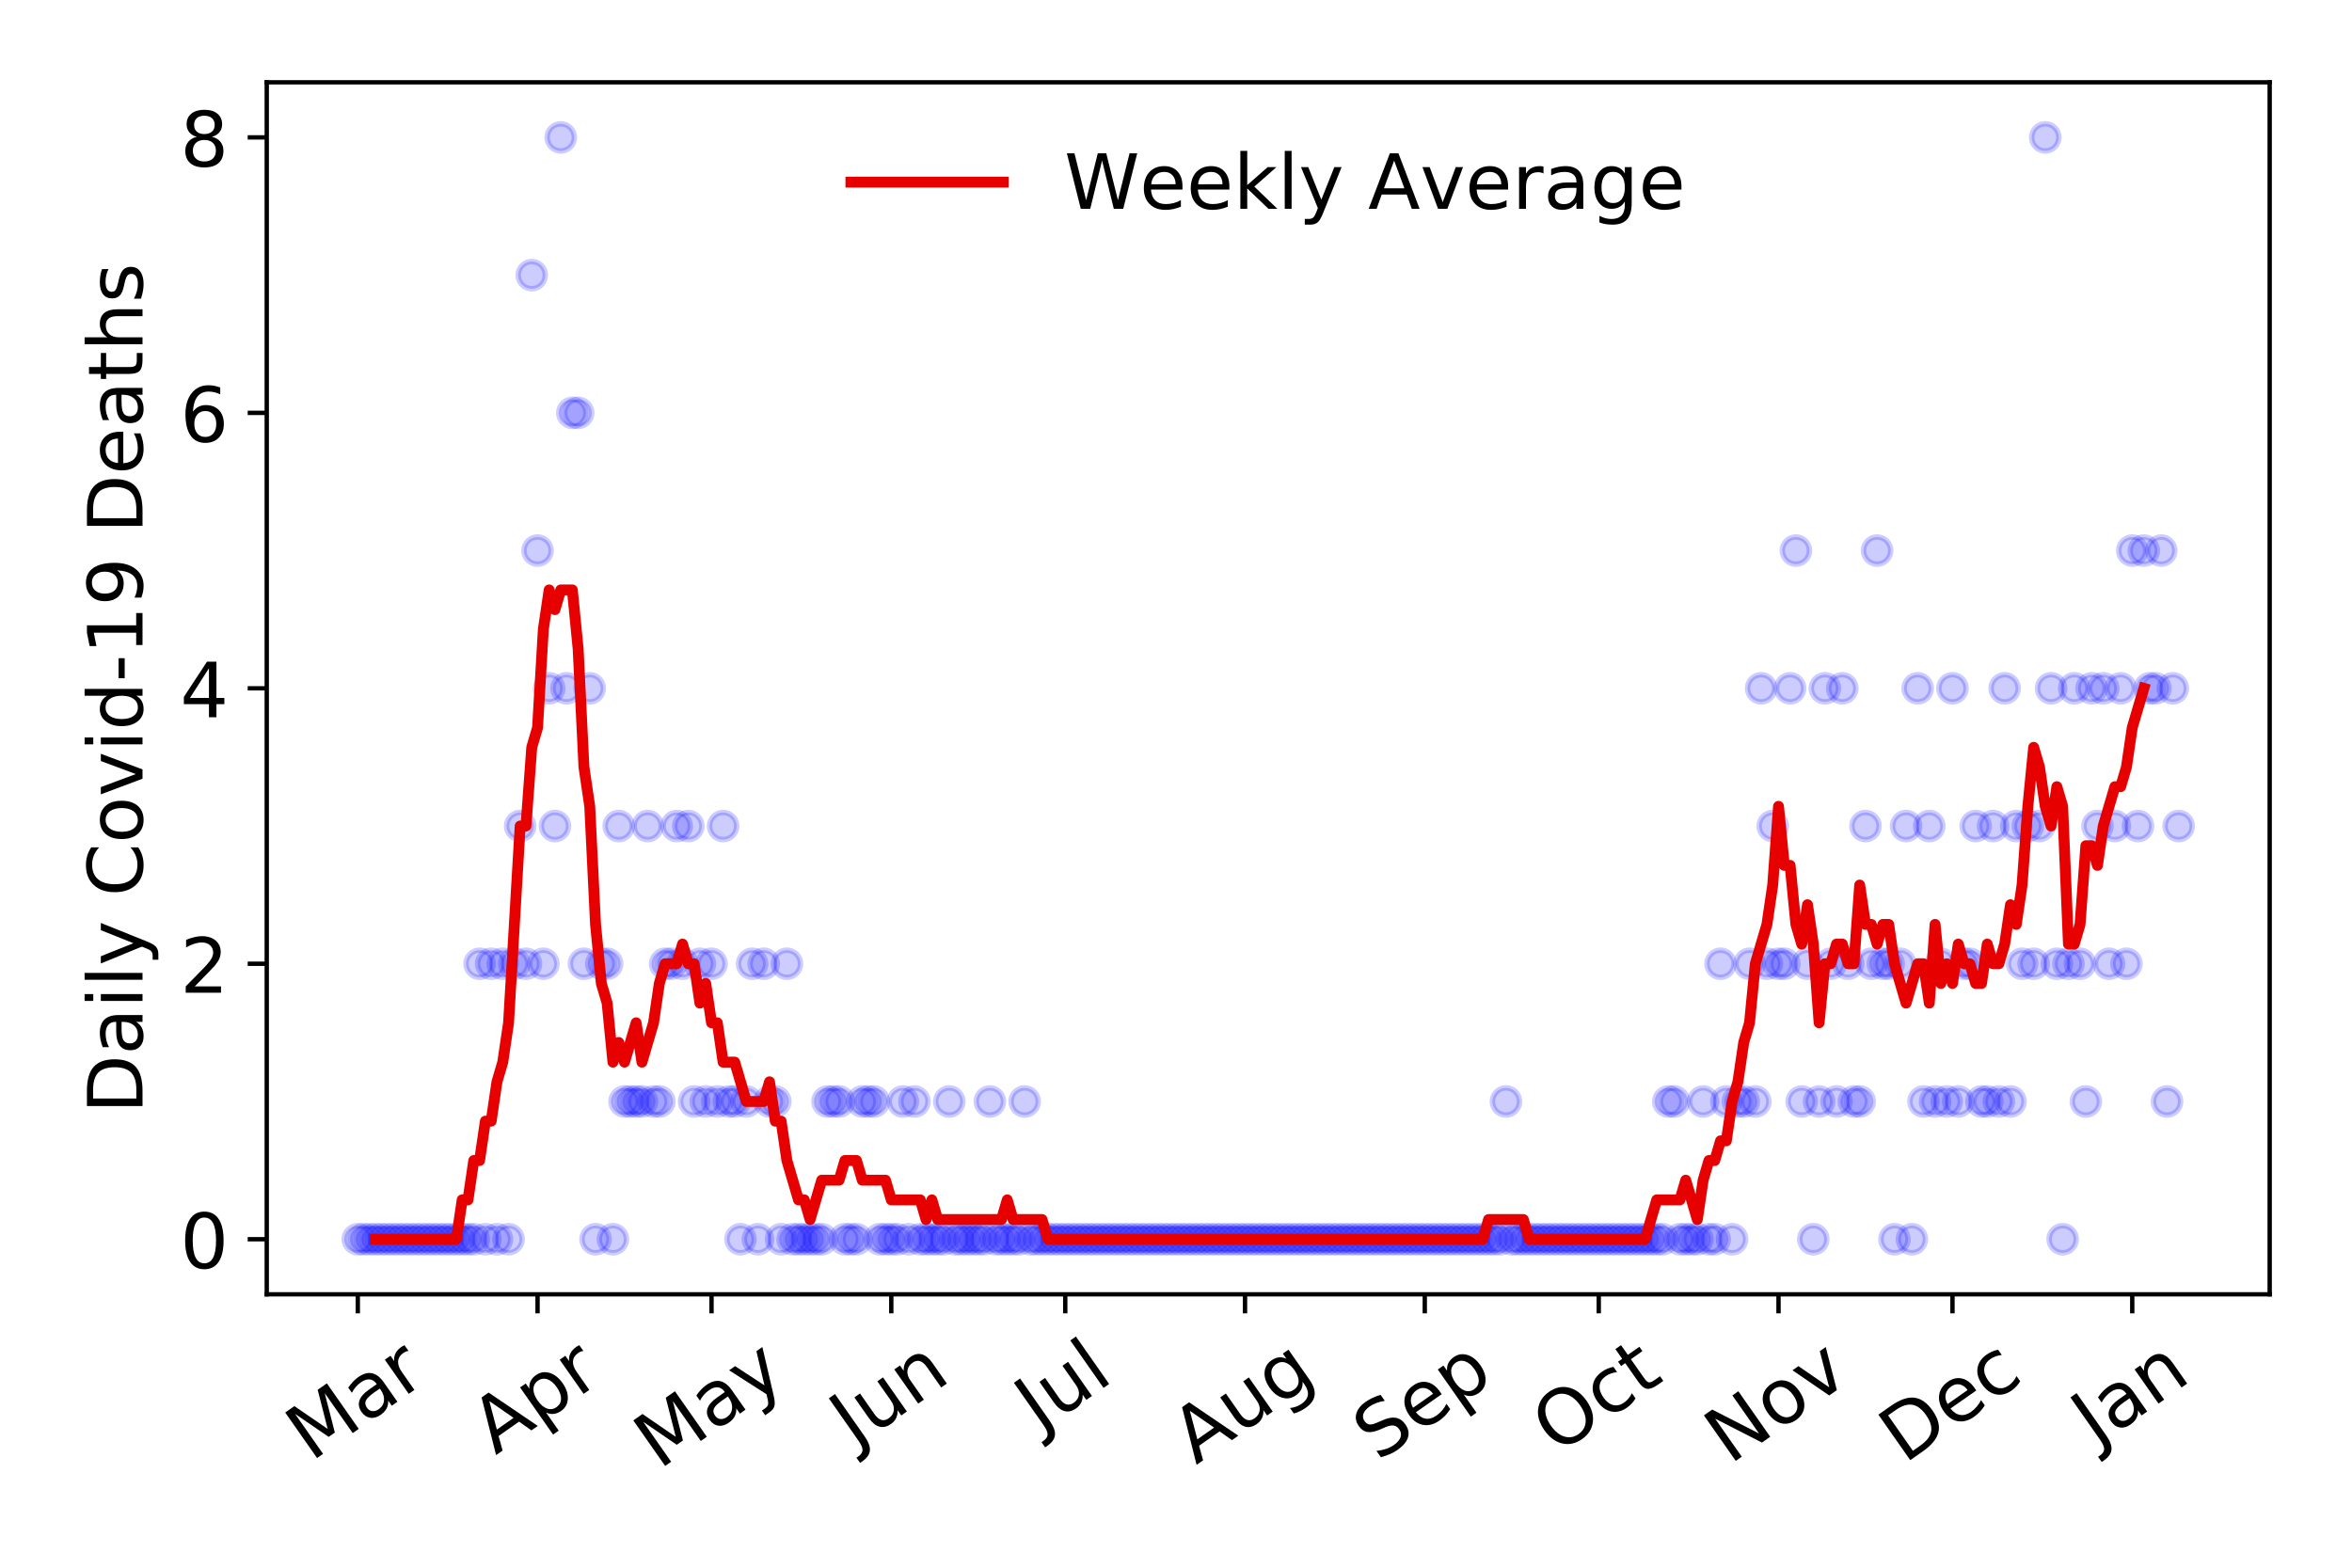 <?xml version="1.0" encoding="utf-8" standalone="no"?>
<!DOCTYPE svg PUBLIC "-//W3C//DTD SVG 1.1//EN"
  "http://www.w3.org/Graphics/SVG/1.1/DTD/svg11.dtd">
<!-- Created with matplotlib (https://matplotlib.org/) -->
<svg height="288pt" version="1.1" viewBox="0 0 432 288" width="432pt" xmlns="http://www.w3.org/2000/svg" xmlns:xlink="http://www.w3.org/1999/xlink">
 <defs>
  <style type="text/css">
*{stroke-linecap:butt;stroke-linejoin:round;}
  </style>
 </defs>
 <g id="figure_1">
  <g id="patch_1">
   <path d="M 0 288 
L 432 288 
L 432 0 
L 0 0 
z
" style="fill:#ffffff;"/>
  </g>
  <g id="axes_1">
   <g id="patch_2">
    <path d="M 48.995 237.778 
L 416.88 237.778 
L 416.88 15.12 
L 48.995 15.12 
z
" style="fill:#ffffff;"/>
   </g>
   <g id="matplotlib.axis_1">
    <g id="xtick_1">
     <g id="line2d_1">
      <defs>
       <path d="M 0 0 
L 0 3.5 
" id="mc2799c3726" style="stroke:#000000;stroke-width:0.8;"/>
      </defs>
      <g>
       <use style="stroke:#000000;stroke-width:0.8;" x="65.717" xlink:href="#mc2799c3726" y="237.778"/>
      </g>
     </g>
     <g id="text_1">
      <!-- Mar -->
      <defs>
       <path d="M 9.812 72.906 
L 24.516 72.906 
L 43.109 23.297 
L 61.812 72.906 
L 76.516 72.906 
L 76.516 0 
L 66.891 0 
L 66.891 64.016 
L 48.094 14.016 
L 38.188 14.016 
L 19.391 64.016 
L 19.391 0 
L 9.812 0 
z
" id="DejaVuSans-77"/>
       <path d="M 34.281 27.484 
Q 23.391 27.484 19.188 25 
Q 14.984 22.516 14.984 16.5 
Q 14.984 11.719 18.141 8.906 
Q 21.297 6.109 26.703 6.109 
Q 34.188 6.109 38.703 11.406 
Q 43.219 16.703 43.219 25.484 
L 43.219 27.484 
z
M 52.203 31.203 
L 52.203 0 
L 43.219 0 
L 43.219 8.297 
Q 40.141 3.328 35.547 0.953 
Q 30.953 -1.422 24.312 -1.422 
Q 15.922 -1.422 10.953 3.297 
Q 6 8.016 6 15.922 
Q 6 25.141 12.172 29.828 
Q 18.359 34.516 30.609 34.516 
L 43.219 34.516 
L 43.219 35.406 
Q 43.219 41.609 39.141 45 
Q 35.062 48.391 27.688 48.391 
Q 23 48.391 18.547 47.266 
Q 14.109 46.141 10.016 43.891 
L 10.016 52.203 
Q 14.938 54.109 19.578 55.047 
Q 24.219 56 28.609 56 
Q 40.484 56 46.344 49.844 
Q 52.203 43.703 52.203 31.203 
z
" id="DejaVuSans-97"/>
       <path d="M 41.109 46.297 
Q 39.594 47.172 37.812 47.578 
Q 36.031 48 33.891 48 
Q 26.266 48 22.188 43.047 
Q 18.109 38.094 18.109 28.812 
L 18.109 0 
L 9.078 0 
L 9.078 54.688 
L 18.109 54.688 
L 18.109 46.188 
Q 20.953 51.172 25.484 53.578 
Q 30.031 56 36.531 56 
Q 37.453 56 38.578 55.875 
Q 39.703 55.766 41.062 55.516 
z
" id="DejaVuSans-114"/>
      </defs>
      <g transform="translate(57.114 268.643)rotate(-35)scale(0.14 -0.14)">
       <use xlink:href="#DejaVuSans-77"/>
       <use x="86.279" xlink:href="#DejaVuSans-97"/>
       <use x="147.559" xlink:href="#DejaVuSans-114"/>
      </g>
     </g>
    </g>
    <g id="xtick_2">
     <g id="line2d_2">
      <g>
       <use style="stroke:#000000;stroke-width:0.8;" x="98.735" xlink:href="#mc2799c3726" y="237.778"/>
      </g>
     </g>
     <g id="text_2">
      <!-- Apr -->
      <defs>
       <path d="M 34.188 63.188 
L 20.797 26.906 
L 47.609 26.906 
z
M 28.609 72.906 
L 39.797 72.906 
L 67.578 0 
L 57.328 0 
L 50.688 18.703 
L 17.828 18.703 
L 11.188 0 
L 0.781 0 
z
" id="DejaVuSans-65"/>
       <path d="M 18.109 8.203 
L 18.109 -20.797 
L 9.078 -20.797 
L 9.078 54.688 
L 18.109 54.688 
L 18.109 46.391 
Q 20.953 51.266 25.266 53.625 
Q 29.594 56 35.594 56 
Q 45.562 56 51.781 48.094 
Q 58.016 40.188 58.016 27.297 
Q 58.016 14.406 51.781 6.484 
Q 45.562 -1.422 35.594 -1.422 
Q 29.594 -1.422 25.266 0.953 
Q 20.953 3.328 18.109 8.203 
z
M 48.688 27.297 
Q 48.688 37.203 44.609 42.844 
Q 40.531 48.484 33.406 48.484 
Q 26.266 48.484 22.188 42.844 
Q 18.109 37.203 18.109 27.297 
Q 18.109 17.391 22.188 11.75 
Q 26.266 6.109 33.406 6.109 
Q 40.531 6.109 44.609 11.75 
Q 48.688 17.391 48.688 27.297 
z
" id="DejaVuSans-112"/>
      </defs>
      <g transform="translate(91.031 267.384)rotate(-35)scale(0.14 -0.14)">
       <use xlink:href="#DejaVuSans-65"/>
       <use x="68.408" xlink:href="#DejaVuSans-112"/>
       <use x="131.885" xlink:href="#DejaVuSans-114"/>
      </g>
     </g>
    </g>
    <g id="xtick_3">
     <g id="line2d_3">
      <g>
       <use style="stroke:#000000;stroke-width:0.8;" x="130.688" xlink:href="#mc2799c3726" y="237.778"/>
      </g>
     </g>
     <g id="text_3">
      <!-- May -->
      <defs>
       <path d="M 32.172 -5.078 
Q 28.375 -14.844 24.75 -17.812 
Q 21.141 -20.797 15.094 -20.797 
L 7.906 -20.797 
L 7.906 -13.281 
L 13.188 -13.281 
Q 16.891 -13.281 18.938 -11.516 
Q 21 -9.766 23.484 -3.219 
L 25.094 0.875 
L 2.984 54.688 
L 12.5 54.688 
L 29.594 11.922 
L 46.688 54.688 
L 56.203 54.688 
z
" id="DejaVuSans-121"/>
      </defs>
      <g transform="translate(121.049 270.094)rotate(-35)scale(0.14 -0.14)">
       <use xlink:href="#DejaVuSans-77"/>
       <use x="86.279" xlink:href="#DejaVuSans-97"/>
       <use x="147.559" xlink:href="#DejaVuSans-121"/>
      </g>
     </g>
    </g>
    <g id="xtick_4">
     <g id="line2d_4">
      <g>
       <use style="stroke:#000000;stroke-width:0.8;" x="163.706" xlink:href="#mc2799c3726" y="237.778"/>
      </g>
     </g>
     <g id="text_4">
      <!-- Jun -->
      <defs>
       <path d="M 9.812 72.906 
L 19.672 72.906 
L 19.672 5.078 
Q 19.672 -8.109 14.672 -14.062 
Q 9.672 -20.016 -1.422 -20.016 
L -5.172 -20.016 
L -5.172 -11.719 
L -2.094 -11.719 
Q 4.438 -11.719 7.125 -8.047 
Q 9.812 -4.391 9.812 5.078 
z
" id="DejaVuSans-74"/>
       <path d="M 8.5 21.578 
L 8.5 54.688 
L 17.484 54.688 
L 17.484 21.922 
Q 17.484 14.156 20.5 10.266 
Q 23.531 6.391 29.594 6.391 
Q 36.859 6.391 41.078 11.031 
Q 45.312 15.672 45.312 23.688 
L 45.312 54.688 
L 54.297 54.688 
L 54.297 0 
L 45.312 0 
L 45.312 8.406 
Q 42.047 3.422 37.719 1 
Q 33.406 -1.422 27.688 -1.422 
Q 18.266 -1.422 13.375 4.438 
Q 8.5 10.297 8.5 21.578 
z
M 31.109 56 
z
" id="DejaVuSans-117"/>
       <path d="M 54.891 33.016 
L 54.891 0 
L 45.906 0 
L 45.906 32.719 
Q 45.906 40.484 42.875 44.328 
Q 39.844 48.188 33.797 48.188 
Q 26.516 48.188 22.312 43.547 
Q 18.109 38.922 18.109 30.906 
L 18.109 0 
L 9.078 0 
L 9.078 54.688 
L 18.109 54.688 
L 18.109 46.188 
Q 21.344 51.125 25.703 53.562 
Q 30.078 56 35.797 56 
Q 45.219 56 50.047 50.172 
Q 54.891 44.344 54.891 33.016 
z
" id="DejaVuSans-110"/>
      </defs>
      <g transform="translate(156.962 266.039)rotate(-35)scale(0.14 -0.14)">
       <use xlink:href="#DejaVuSans-74"/>
       <use x="29.492" xlink:href="#DejaVuSans-117"/>
       <use x="92.871" xlink:href="#DejaVuSans-110"/>
      </g>
     </g>
    </g>
    <g id="xtick_5">
     <g id="line2d_5">
      <g>
       <use style="stroke:#000000;stroke-width:0.8;" x="195.659" xlink:href="#mc2799c3726" y="237.778"/>
      </g>
     </g>
     <g id="text_5">
      <!-- Jul -->
      <defs>
       <path d="M 9.422 75.984 
L 18.406 75.984 
L 18.406 0 
L 9.422 0 
z
" id="DejaVuSans-108"/>
      </defs>
      <g transform="translate(190.956 263.181)rotate(-35)scale(0.14 -0.14)">
       <use xlink:href="#DejaVuSans-74"/>
       <use x="29.492" xlink:href="#DejaVuSans-117"/>
       <use x="92.871" xlink:href="#DejaVuSans-108"/>
      </g>
     </g>
    </g>
    <g id="xtick_6">
     <g id="line2d_6">
      <g>
       <use style="stroke:#000000;stroke-width:0.8;" x="228.677" xlink:href="#mc2799c3726" y="237.778"/>
      </g>
     </g>
     <g id="text_6">
      <!-- Aug -->
      <defs>
       <path d="M 45.406 27.984 
Q 45.406 37.75 41.375 43.109 
Q 37.359 48.484 30.078 48.484 
Q 22.859 48.484 18.828 43.109 
Q 14.797 37.75 14.797 27.984 
Q 14.797 18.266 18.828 12.891 
Q 22.859 7.516 30.078 7.516 
Q 37.359 7.516 41.375 12.891 
Q 45.406 18.266 45.406 27.984 
z
M 54.391 6.781 
Q 54.391 -7.172 48.188 -13.984 
Q 42 -20.797 29.203 -20.797 
Q 24.469 -20.797 20.266 -20.094 
Q 16.062 -19.391 12.109 -17.922 
L 12.109 -9.188 
Q 16.062 -11.328 19.922 -12.344 
Q 23.781 -13.375 27.781 -13.375 
Q 36.625 -13.375 41.016 -8.766 
Q 45.406 -4.156 45.406 5.172 
L 45.406 9.625 
Q 42.625 4.781 38.281 2.391 
Q 33.938 0 27.875 0 
Q 17.828 0 11.672 7.656 
Q 5.516 15.328 5.516 27.984 
Q 5.516 40.672 11.672 48.328 
Q 17.828 56 27.875 56 
Q 33.938 56 38.281 53.609 
Q 42.625 51.219 45.406 46.391 
L 45.406 54.688 
L 54.391 54.688 
z
" id="DejaVuSans-103"/>
      </defs>
      <g transform="translate(219.696 269.172)rotate(-35)scale(0.14 -0.14)">
       <use xlink:href="#DejaVuSans-65"/>
       <use x="68.408" xlink:href="#DejaVuSans-117"/>
       <use x="131.787" xlink:href="#DejaVuSans-103"/>
      </g>
     </g>
    </g>
    <g id="xtick_7">
     <g id="line2d_7">
      <g>
       <use style="stroke:#000000;stroke-width:0.8;" x="261.695" xlink:href="#mc2799c3726" y="237.778"/>
      </g>
     </g>
     <g id="text_7">
      <!-- Sep -->
      <defs>
       <path d="M 53.516 70.516 
L 53.516 60.891 
Q 47.906 63.578 42.922 64.891 
Q 37.938 66.219 33.297 66.219 
Q 25.25 66.219 20.875 63.094 
Q 16.5 59.969 16.5 54.203 
Q 16.5 49.359 19.406 46.891 
Q 22.312 44.438 30.422 42.922 
L 36.375 41.703 
Q 47.406 39.594 52.656 34.297 
Q 57.906 29 57.906 20.125 
Q 57.906 9.516 50.797 4.047 
Q 43.703 -1.422 29.984 -1.422 
Q 24.812 -1.422 18.969 -0.25 
Q 13.141 0.922 6.891 3.219 
L 6.891 13.375 
Q 12.891 10.016 18.656 8.297 
Q 24.422 6.594 29.984 6.594 
Q 38.422 6.594 43.016 9.906 
Q 47.609 13.234 47.609 19.391 
Q 47.609 24.75 44.312 27.781 
Q 41.016 30.812 33.5 32.328 
L 27.484 33.5 
Q 16.453 35.688 11.516 40.375 
Q 6.594 45.062 6.594 53.422 
Q 6.594 63.094 13.406 68.656 
Q 20.219 74.219 32.172 74.219 
Q 37.312 74.219 42.625 73.281 
Q 47.953 72.359 53.516 70.516 
z
" id="DejaVuSans-83"/>
       <path d="M 56.203 29.594 
L 56.203 25.203 
L 14.891 25.203 
Q 15.484 15.922 20.484 11.062 
Q 25.484 6.203 34.422 6.203 
Q 39.594 6.203 44.453 7.469 
Q 49.312 8.734 54.109 11.281 
L 54.109 2.781 
Q 49.266 0.734 44.188 -0.344 
Q 39.109 -1.422 33.891 -1.422 
Q 20.797 -1.422 13.156 6.188 
Q 5.516 13.812 5.516 26.812 
Q 5.516 40.234 12.766 48.109 
Q 20.016 56 32.328 56 
Q 43.359 56 49.781 48.891 
Q 56.203 41.797 56.203 29.594 
z
M 47.219 32.234 
Q 47.125 39.594 43.094 43.984 
Q 39.062 48.391 32.422 48.391 
Q 24.906 48.391 20.391 44.141 
Q 15.875 39.891 15.188 32.172 
z
" id="DejaVuSans-101"/>
      </defs>
      <g transform="translate(253.102 268.629)rotate(-35)scale(0.14 -0.14)">
       <use xlink:href="#DejaVuSans-83"/>
       <use x="63.477" xlink:href="#DejaVuSans-101"/>
       <use x="125" xlink:href="#DejaVuSans-112"/>
      </g>
     </g>
    </g>
    <g id="xtick_8">
     <g id="line2d_8">
      <g>
       <use style="stroke:#000000;stroke-width:0.8;" x="293.648" xlink:href="#mc2799c3726" y="237.778"/>
      </g>
     </g>
     <g id="text_8">
      <!-- Oct -->
      <defs>
       <path d="M 39.406 66.219 
Q 28.656 66.219 22.328 58.203 
Q 16.016 50.203 16.016 36.375 
Q 16.016 22.609 22.328 14.594 
Q 28.656 6.594 39.406 6.594 
Q 50.141 6.594 56.422 14.594 
Q 62.703 22.609 62.703 36.375 
Q 62.703 50.203 56.422 58.203 
Q 50.141 66.219 39.406 66.219 
z
M 39.406 74.219 
Q 54.734 74.219 63.906 63.938 
Q 73.094 53.656 73.094 36.375 
Q 73.094 19.141 63.906 8.859 
Q 54.734 -1.422 39.406 -1.422 
Q 24.031 -1.422 14.812 8.828 
Q 5.609 19.094 5.609 36.375 
Q 5.609 53.656 14.812 63.938 
Q 24.031 74.219 39.406 74.219 
z
" id="DejaVuSans-79"/>
       <path d="M 48.781 52.594 
L 48.781 44.188 
Q 44.969 46.297 41.141 47.344 
Q 37.312 48.391 33.406 48.391 
Q 24.656 48.391 19.812 42.844 
Q 14.984 37.312 14.984 27.297 
Q 14.984 17.281 19.812 11.734 
Q 24.656 6.203 33.406 6.203 
Q 37.312 6.203 41.141 7.25 
Q 44.969 8.297 48.781 10.406 
L 48.781 2.094 
Q 45.016 0.344 40.984 -0.531 
Q 36.969 -1.422 32.422 -1.422 
Q 20.062 -1.422 12.781 6.344 
Q 5.516 14.109 5.516 27.297 
Q 5.516 40.672 12.859 48.328 
Q 20.219 56 33.016 56 
Q 37.156 56 41.109 55.141 
Q 45.062 54.297 48.781 52.594 
z
" id="DejaVuSans-99"/>
       <path d="M 18.312 70.219 
L 18.312 54.688 
L 36.812 54.688 
L 36.812 47.703 
L 18.312 47.703 
L 18.312 18.016 
Q 18.312 11.328 20.141 9.422 
Q 21.969 7.516 27.594 7.516 
L 36.812 7.516 
L 36.812 0 
L 27.594 0 
Q 17.188 0 13.234 3.875 
Q 9.281 7.766 9.281 18.016 
L 9.281 47.703 
L 2.688 47.703 
L 2.688 54.688 
L 9.281 54.688 
L 9.281 70.219 
z
" id="DejaVuSans-116"/>
      </defs>
      <g transform="translate(285.949 267.377)rotate(-35)scale(0.14 -0.14)">
       <use xlink:href="#DejaVuSans-79"/>
       <use x="78.711" xlink:href="#DejaVuSans-99"/>
       <use x="133.691" xlink:href="#DejaVuSans-116"/>
      </g>
     </g>
    </g>
    <g id="xtick_9">
     <g id="line2d_9">
      <g>
       <use style="stroke:#000000;stroke-width:0.8;" x="326.666" xlink:href="#mc2799c3726" y="237.778"/>
      </g>
     </g>
     <g id="text_9">
      <!-- Nov -->
      <defs>
       <path d="M 9.812 72.906 
L 23.094 72.906 
L 55.422 11.922 
L 55.422 72.906 
L 64.984 72.906 
L 64.984 0 
L 51.703 0 
L 19.391 60.984 
L 19.391 0 
L 9.812 0 
z
" id="DejaVuSans-78"/>
       <path d="M 30.609 48.391 
Q 23.391 48.391 19.188 42.75 
Q 14.984 37.109 14.984 27.297 
Q 14.984 17.484 19.156 11.844 
Q 23.344 6.203 30.609 6.203 
Q 37.797 6.203 41.984 11.859 
Q 46.188 17.531 46.188 27.297 
Q 46.188 37.016 41.984 42.703 
Q 37.797 48.391 30.609 48.391 
z
M 30.609 56 
Q 42.328 56 49.016 48.375 
Q 55.719 40.766 55.719 27.297 
Q 55.719 13.875 49.016 6.219 
Q 42.328 -1.422 30.609 -1.422 
Q 18.844 -1.422 12.172 6.219 
Q 5.516 13.875 5.516 27.297 
Q 5.516 40.766 12.172 48.375 
Q 18.844 56 30.609 56 
z
" id="DejaVuSans-111"/>
       <path d="M 2.984 54.688 
L 12.5 54.688 
L 29.594 8.797 
L 46.688 54.688 
L 56.203 54.688 
L 35.688 0 
L 23.484 0 
z
" id="DejaVuSans-118"/>
      </defs>
      <g transform="translate(317.69 269.166)rotate(-35)scale(0.14 -0.14)">
       <use xlink:href="#DejaVuSans-78"/>
       <use x="74.805" xlink:href="#DejaVuSans-111"/>
       <use x="135.986" xlink:href="#DejaVuSans-118"/>
      </g>
     </g>
    </g>
    <g id="xtick_10">
     <g id="line2d_10">
      <g>
       <use style="stroke:#000000;stroke-width:0.8;" x="358.619" xlink:href="#mc2799c3726" y="237.778"/>
      </g>
     </g>
     <g id="text_10">
      <!-- Dec -->
      <defs>
       <path d="M 19.672 64.797 
L 19.672 8.109 
L 31.594 8.109 
Q 46.688 8.109 53.688 14.938 
Q 60.688 21.781 60.688 36.531 
Q 60.688 51.172 53.688 57.984 
Q 46.688 64.797 31.594 64.797 
z
M 9.812 72.906 
L 30.078 72.906 
Q 51.266 72.906 61.172 64.094 
Q 71.094 55.281 71.094 36.531 
Q 71.094 17.672 61.125 8.828 
Q 51.172 0 30.078 0 
L 9.812 0 
z
" id="DejaVuSans-68"/>
      </defs>
      <g transform="translate(349.739 269.032)rotate(-35)scale(0.14 -0.14)">
       <use xlink:href="#DejaVuSans-68"/>
       <use x="77.002" xlink:href="#DejaVuSans-101"/>
       <use x="138.525" xlink:href="#DejaVuSans-99"/>
      </g>
     </g>
    </g>
    <g id="xtick_11">
     <g id="line2d_11">
      <g>
       <use style="stroke:#000000;stroke-width:0.8;" x="391.637" xlink:href="#mc2799c3726" y="237.778"/>
      </g>
     </g>
     <g id="text_11">
      <!-- Jan -->
      <g transform="translate(385.014 265.871)rotate(-35)scale(0.14 -0.14)">
       <use xlink:href="#DejaVuSans-74"/>
       <use x="29.492" xlink:href="#DejaVuSans-97"/>
       <use x="90.771" xlink:href="#DejaVuSans-110"/>
      </g>
     </g>
    </g>
   </g>
   <g id="matplotlib.axis_2">
    <g id="ytick_1">
     <g id="line2d_12">
      <defs>
       <path d="M 0 0 
L -3.5 0 
" id="mdc6e828217" style="stroke:#000000;stroke-width:0.8;"/>
      </defs>
      <g>
       <use style="stroke:#000000;stroke-width:0.8;" x="48.995" xlink:href="#mdc6e828217" y="227.657"/>
      </g>
     </g>
     <g id="text_12">
      <!-- 0 -->
      <defs>
       <path d="M 31.781 66.406 
Q 24.172 66.406 20.328 58.906 
Q 16.5 51.422 16.5 36.375 
Q 16.5 21.391 20.328 13.891 
Q 24.172 6.391 31.781 6.391 
Q 39.453 6.391 43.281 13.891 
Q 47.125 21.391 47.125 36.375 
Q 47.125 51.422 43.281 58.906 
Q 39.453 66.406 31.781 66.406 
z
M 31.781 74.219 
Q 44.047 74.219 50.516 64.516 
Q 56.984 54.828 56.984 36.375 
Q 56.984 17.969 50.516 8.266 
Q 44.047 -1.422 31.781 -1.422 
Q 19.531 -1.422 13.062 8.266 
Q 6.594 17.969 6.594 36.375 
Q 6.594 54.828 13.062 64.516 
Q 19.531 74.219 31.781 74.219 
z
" id="DejaVuSans-48"/>
      </defs>
      <g transform="translate(33.087 232.976)scale(0.14 -0.14)">
       <use xlink:href="#DejaVuSans-48"/>
      </g>
     </g>
    </g>
    <g id="ytick_2">
     <g id="line2d_13">
      <g>
       <use style="stroke:#000000;stroke-width:0.8;" x="48.995" xlink:href="#mdc6e828217" y="177.053"/>
      </g>
     </g>
     <g id="text_13">
      <!-- 2 -->
      <defs>
       <path d="M 19.188 8.297 
L 53.609 8.297 
L 53.609 0 
L 7.328 0 
L 7.328 8.297 
Q 12.938 14.109 22.625 23.891 
Q 32.328 33.688 34.812 36.531 
Q 39.547 41.844 41.422 45.531 
Q 43.312 49.219 43.312 52.781 
Q 43.312 58.594 39.234 62.25 
Q 35.156 65.922 28.609 65.922 
Q 23.969 65.922 18.812 64.312 
Q 13.672 62.703 7.812 59.422 
L 7.812 69.391 
Q 13.766 71.781 18.938 73 
Q 24.125 74.219 28.422 74.219 
Q 39.75 74.219 46.484 68.547 
Q 53.219 62.891 53.219 53.422 
Q 53.219 48.922 51.531 44.891 
Q 49.859 40.875 45.406 35.406 
Q 44.188 33.984 37.641 27.219 
Q 31.109 20.453 19.188 8.297 
z
" id="DejaVuSans-50"/>
      </defs>
      <g transform="translate(33.087 182.372)scale(0.14 -0.14)">
       <use xlink:href="#DejaVuSans-50"/>
      </g>
     </g>
    </g>
    <g id="ytick_3">
     <g id="line2d_14">
      <g>
       <use style="stroke:#000000;stroke-width:0.8;" x="48.995" xlink:href="#mdc6e828217" y="126.449"/>
      </g>
     </g>
     <g id="text_14">
      <!-- 4 -->
      <defs>
       <path d="M 37.797 64.312 
L 12.891 25.391 
L 37.797 25.391 
z
M 35.203 72.906 
L 47.609 72.906 
L 47.609 25.391 
L 58.016 25.391 
L 58.016 17.188 
L 47.609 17.188 
L 47.609 0 
L 37.797 0 
L 37.797 17.188 
L 4.891 17.188 
L 4.891 26.703 
z
" id="DejaVuSans-52"/>
      </defs>
      <g transform="translate(33.087 131.768)scale(0.14 -0.14)">
       <use xlink:href="#DejaVuSans-52"/>
      </g>
     </g>
    </g>
    <g id="ytick_4">
     <g id="line2d_15">
      <g>
       <use style="stroke:#000000;stroke-width:0.8;" x="48.995" xlink:href="#mdc6e828217" y="75.845"/>
      </g>
     </g>
     <g id="text_15">
      <!-- 6 -->
      <defs>
       <path d="M 33.016 40.375 
Q 26.375 40.375 22.484 35.828 
Q 18.609 31.297 18.609 23.391 
Q 18.609 15.531 22.484 10.953 
Q 26.375 6.391 33.016 6.391 
Q 39.656 6.391 43.531 10.953 
Q 47.406 15.531 47.406 23.391 
Q 47.406 31.297 43.531 35.828 
Q 39.656 40.375 33.016 40.375 
z
M 52.594 71.297 
L 52.594 62.312 
Q 48.875 64.062 45.094 64.984 
Q 41.312 65.922 37.594 65.922 
Q 27.828 65.922 22.672 59.328 
Q 17.531 52.734 16.797 39.406 
Q 19.672 43.656 24.016 45.922 
Q 28.375 48.188 33.594 48.188 
Q 44.578 48.188 50.953 41.516 
Q 57.328 34.859 57.328 23.391 
Q 57.328 12.156 50.688 5.359 
Q 44.047 -1.422 33.016 -1.422 
Q 20.359 -1.422 13.672 8.266 
Q 6.984 17.969 6.984 36.375 
Q 6.984 53.656 15.188 63.938 
Q 23.391 74.219 37.203 74.219 
Q 40.922 74.219 44.703 73.484 
Q 48.484 72.75 52.594 71.297 
z
" id="DejaVuSans-54"/>
      </defs>
      <g transform="translate(33.087 81.164)scale(0.14 -0.14)">
       <use xlink:href="#DejaVuSans-54"/>
      </g>
     </g>
    </g>
    <g id="ytick_5">
     <g id="line2d_16">
      <g>
       <use style="stroke:#000000;stroke-width:0.8;" x="48.995" xlink:href="#mdc6e828217" y="25.241"/>
      </g>
     </g>
     <g id="text_16">
      <!-- 8 -->
      <defs>
       <path d="M 31.781 34.625 
Q 24.75 34.625 20.719 30.859 
Q 16.703 27.094 16.703 20.516 
Q 16.703 13.922 20.719 10.156 
Q 24.75 6.391 31.781 6.391 
Q 38.812 6.391 42.859 10.172 
Q 46.922 13.969 46.922 20.516 
Q 46.922 27.094 42.891 30.859 
Q 38.875 34.625 31.781 34.625 
z
M 21.922 38.812 
Q 15.578 40.375 12.031 44.719 
Q 8.5 49.078 8.5 55.328 
Q 8.5 64.062 14.719 69.141 
Q 20.953 74.219 31.781 74.219 
Q 42.672 74.219 48.875 69.141 
Q 55.078 64.062 55.078 55.328 
Q 55.078 49.078 51.531 44.719 
Q 48 40.375 41.703 38.812 
Q 48.828 37.156 52.797 32.312 
Q 56.781 27.484 56.781 20.516 
Q 56.781 9.906 50.312 4.234 
Q 43.844 -1.422 31.781 -1.422 
Q 19.734 -1.422 13.25 4.234 
Q 6.781 9.906 6.781 20.516 
Q 6.781 27.484 10.781 32.312 
Q 14.797 37.156 21.922 38.812 
z
M 18.312 54.391 
Q 18.312 48.734 21.844 45.562 
Q 25.391 42.391 31.781 42.391 
Q 38.141 42.391 41.719 45.562 
Q 45.312 48.734 45.312 54.391 
Q 45.312 60.062 41.719 63.234 
Q 38.141 66.406 31.781 66.406 
Q 25.391 66.406 21.844 63.234 
Q 18.312 60.062 18.312 54.391 
z
" id="DejaVuSans-56"/>
      </defs>
      <g transform="translate(33.087 30.56)scale(0.14 -0.14)">
       <use xlink:href="#DejaVuSans-56"/>
      </g>
     </g>
    </g>
    <g id="text_17">
     <!-- Daily Covid-19 Deaths -->
     <defs>
      <path d="M 9.422 54.688 
L 18.406 54.688 
L 18.406 0 
L 9.422 0 
z
M 9.422 75.984 
L 18.406 75.984 
L 18.406 64.594 
L 9.422 64.594 
z
" id="DejaVuSans-105"/>
      <path id="DejaVuSans-32"/>
      <path d="M 64.406 67.281 
L 64.406 56.891 
Q 59.422 61.531 53.781 63.812 
Q 48.141 66.109 41.797 66.109 
Q 29.297 66.109 22.656 58.469 
Q 16.016 50.828 16.016 36.375 
Q 16.016 21.969 22.656 14.328 
Q 29.297 6.688 41.797 6.688 
Q 48.141 6.688 53.781 8.984 
Q 59.422 11.281 64.406 15.922 
L 64.406 5.609 
Q 59.234 2.094 53.438 0.328 
Q 47.656 -1.422 41.219 -1.422 
Q 24.656 -1.422 15.125 8.703 
Q 5.609 18.844 5.609 36.375 
Q 5.609 53.953 15.125 64.078 
Q 24.656 74.219 41.219 74.219 
Q 47.75 74.219 53.531 72.484 
Q 59.328 70.75 64.406 67.281 
z
" id="DejaVuSans-67"/>
      <path d="M 45.406 46.391 
L 45.406 75.984 
L 54.391 75.984 
L 54.391 0 
L 45.406 0 
L 45.406 8.203 
Q 42.578 3.328 38.25 0.953 
Q 33.938 -1.422 27.875 -1.422 
Q 17.969 -1.422 11.734 6.484 
Q 5.516 14.406 5.516 27.297 
Q 5.516 40.188 11.734 48.094 
Q 17.969 56 27.875 56 
Q 33.938 56 38.25 53.625 
Q 42.578 51.266 45.406 46.391 
z
M 14.797 27.297 
Q 14.797 17.391 18.875 11.75 
Q 22.953 6.109 30.078 6.109 
Q 37.203 6.109 41.297 11.75 
Q 45.406 17.391 45.406 27.297 
Q 45.406 37.203 41.297 42.844 
Q 37.203 48.484 30.078 48.484 
Q 22.953 48.484 18.875 42.844 
Q 14.797 37.203 14.797 27.297 
z
" id="DejaVuSans-100"/>
      <path d="M 4.891 31.391 
L 31.203 31.391 
L 31.203 23.391 
L 4.891 23.391 
z
" id="DejaVuSans-45"/>
      <path d="M 12.406 8.297 
L 28.516 8.297 
L 28.516 63.922 
L 10.984 60.406 
L 10.984 69.391 
L 28.422 72.906 
L 38.281 72.906 
L 38.281 8.297 
L 54.391 8.297 
L 54.391 0 
L 12.406 0 
z
" id="DejaVuSans-49"/>
      <path d="M 10.984 1.516 
L 10.984 10.5 
Q 14.703 8.734 18.5 7.812 
Q 22.312 6.891 25.984 6.891 
Q 35.75 6.891 40.891 13.453 
Q 46.047 20.016 46.781 33.406 
Q 43.953 29.203 39.594 26.953 
Q 35.25 24.703 29.984 24.703 
Q 19.047 24.703 12.672 31.312 
Q 6.297 37.938 6.297 49.422 
Q 6.297 60.641 12.938 67.422 
Q 19.578 74.219 30.609 74.219 
Q 43.266 74.219 49.922 64.516 
Q 56.594 54.828 56.594 36.375 
Q 56.594 19.141 48.406 8.859 
Q 40.234 -1.422 26.422 -1.422 
Q 22.703 -1.422 18.891 -0.688 
Q 15.094 0.047 10.984 1.516 
z
M 30.609 32.422 
Q 37.25 32.422 41.125 36.953 
Q 45.016 41.5 45.016 49.422 
Q 45.016 57.281 41.125 61.844 
Q 37.25 66.406 30.609 66.406 
Q 23.969 66.406 20.094 61.844 
Q 16.219 57.281 16.219 49.422 
Q 16.219 41.5 20.094 36.953 
Q 23.969 32.422 30.609 32.422 
z
" id="DejaVuSans-57"/>
      <path d="M 54.891 33.016 
L 54.891 0 
L 45.906 0 
L 45.906 32.719 
Q 45.906 40.484 42.875 44.328 
Q 39.844 48.188 33.797 48.188 
Q 26.516 48.188 22.312 43.547 
Q 18.109 38.922 18.109 30.906 
L 18.109 0 
L 9.078 0 
L 9.078 75.984 
L 18.109 75.984 
L 18.109 46.188 
Q 21.344 51.125 25.703 53.562 
Q 30.078 56 35.797 56 
Q 45.219 56 50.047 50.172 
Q 54.891 44.344 54.891 33.016 
z
" id="DejaVuSans-104"/>
      <path d="M 44.281 53.078 
L 44.281 44.578 
Q 40.484 46.531 36.375 47.5 
Q 32.281 48.484 27.875 48.484 
Q 21.188 48.484 17.844 46.438 
Q 14.5 44.391 14.5 40.281 
Q 14.5 37.156 16.891 35.375 
Q 19.281 33.594 26.516 31.984 
L 29.594 31.297 
Q 39.156 29.25 43.188 25.516 
Q 47.219 21.781 47.219 15.094 
Q 47.219 7.469 41.188 3.016 
Q 35.156 -1.422 24.609 -1.422 
Q 20.219 -1.422 15.453 -0.562 
Q 10.688 0.297 5.422 2 
L 5.422 11.281 
Q 10.406 8.688 15.234 7.391 
Q 20.062 6.109 24.812 6.109 
Q 31.156 6.109 34.562 8.281 
Q 37.984 10.453 37.984 14.406 
Q 37.984 18.062 35.516 20.016 
Q 33.062 21.969 24.703 23.781 
L 21.578 24.516 
Q 13.234 26.266 9.516 29.906 
Q 5.812 33.547 5.812 39.891 
Q 5.812 47.609 11.281 51.797 
Q 16.75 56 26.812 56 
Q 31.781 56 36.172 55.266 
Q 40.578 54.547 44.281 53.078 
z
" id="DejaVuSans-115"/>
     </defs>
     <g transform="translate(26.176 204.56)rotate(-90)scale(0.14 -0.14)">
      <use xlink:href="#DejaVuSans-68"/>
      <use x="77.002" xlink:href="#DejaVuSans-97"/>
      <use x="138.281" xlink:href="#DejaVuSans-105"/>
      <use x="166.064" xlink:href="#DejaVuSans-108"/>
      <use x="193.848" xlink:href="#DejaVuSans-121"/>
      <use x="253.027" xlink:href="#DejaVuSans-32"/>
      <use x="284.814" xlink:href="#DejaVuSans-67"/>
      <use x="354.639" xlink:href="#DejaVuSans-111"/>
      <use x="415.82" xlink:href="#DejaVuSans-118"/>
      <use x="475" xlink:href="#DejaVuSans-105"/>
      <use x="502.783" xlink:href="#DejaVuSans-100"/>
      <use x="566.26" xlink:href="#DejaVuSans-45"/>
      <use x="602.344" xlink:href="#DejaVuSans-49"/>
      <use x="665.967" xlink:href="#DejaVuSans-57"/>
      <use x="729.59" xlink:href="#DejaVuSans-32"/>
      <use x="761.377" xlink:href="#DejaVuSans-68"/>
      <use x="838.379" xlink:href="#DejaVuSans-101"/>
      <use x="899.902" xlink:href="#DejaVuSans-97"/>
      <use x="961.182" xlink:href="#DejaVuSans-116"/>
      <use x="1000.391" xlink:href="#DejaVuSans-104"/>
      <use x="1063.77" xlink:href="#DejaVuSans-115"/>
     </g>
    </g>
   </g>
   <g id="line2d_17">
    <defs>
     <path d="M 0 2.5 
C 0.663 2.5 1.299 2.237 1.768 1.768 
C 2.237 1.299 2.5 0.663 2.5 0 
C 2.5 -0.663 2.237 -1.299 1.768 -1.768 
C 1.299 -2.237 0.663 -2.5 0 -2.5 
C -0.663 -2.5 -1.299 -2.237 -1.768 -1.768 
C -2.237 -1.299 -2.5 -0.663 -2.5 0 
C -2.5 0.663 -2.237 1.299 -1.768 1.768 
C -1.299 2.237 -0.663 2.5 0 2.5 
z
" id="m2571f16ef5" style="stroke:#0000ff;stroke-opacity:0.2;"/>
    </defs>
    <g clip-path="url(#pa70801ff3c)">
     <use style="fill:#0000ff;fill-opacity:0.2;stroke:#0000ff;stroke-opacity:0.2;" x="65.717" xlink:href="#m2571f16ef5" y="227.657"/>
     <use style="fill:#0000ff;fill-opacity:0.2;stroke:#0000ff;stroke-opacity:0.2;" x="66.782" xlink:href="#m2571f16ef5" y="227.657"/>
     <use style="fill:#0000ff;fill-opacity:0.2;stroke:#0000ff;stroke-opacity:0.2;" x="67.847" xlink:href="#m2571f16ef5" y="227.657"/>
     <use style="fill:#0000ff;fill-opacity:0.2;stroke:#0000ff;stroke-opacity:0.2;" x="68.912" xlink:href="#m2571f16ef5" y="227.657"/>
     <use style="fill:#0000ff;fill-opacity:0.2;stroke:#0000ff;stroke-opacity:0.2;" x="69.977" xlink:href="#m2571f16ef5" y="227.657"/>
     <use style="fill:#0000ff;fill-opacity:0.2;stroke:#0000ff;stroke-opacity:0.2;" x="71.043" xlink:href="#m2571f16ef5" y="227.657"/>
     <use style="fill:#0000ff;fill-opacity:0.2;stroke:#0000ff;stroke-opacity:0.2;" x="72.108" xlink:href="#m2571f16ef5" y="227.657"/>
     <use style="fill:#0000ff;fill-opacity:0.2;stroke:#0000ff;stroke-opacity:0.2;" x="73.173" xlink:href="#m2571f16ef5" y="227.657"/>
     <use style="fill:#0000ff;fill-opacity:0.2;stroke:#0000ff;stroke-opacity:0.2;" x="74.238" xlink:href="#m2571f16ef5" y="227.657"/>
     <use style="fill:#0000ff;fill-opacity:0.2;stroke:#0000ff;stroke-opacity:0.2;" x="75.303" xlink:href="#m2571f16ef5" y="227.657"/>
     <use style="fill:#0000ff;fill-opacity:0.2;stroke:#0000ff;stroke-opacity:0.2;" x="76.368" xlink:href="#m2571f16ef5" y="227.657"/>
     <use style="fill:#0000ff;fill-opacity:0.2;stroke:#0000ff;stroke-opacity:0.2;" x="77.433" xlink:href="#m2571f16ef5" y="227.657"/>
     <use style="fill:#0000ff;fill-opacity:0.2;stroke:#0000ff;stroke-opacity:0.2;" x="78.498" xlink:href="#m2571f16ef5" y="227.657"/>
     <use style="fill:#0000ff;fill-opacity:0.2;stroke:#0000ff;stroke-opacity:0.2;" x="79.563" xlink:href="#m2571f16ef5" y="227.657"/>
     <use style="fill:#0000ff;fill-opacity:0.2;stroke:#0000ff;stroke-opacity:0.2;" x="80.628" xlink:href="#m2571f16ef5" y="227.657"/>
     <use style="fill:#0000ff;fill-opacity:0.2;stroke:#0000ff;stroke-opacity:0.2;" x="81.694" xlink:href="#m2571f16ef5" y="227.657"/>
     <use style="fill:#0000ff;fill-opacity:0.2;stroke:#0000ff;stroke-opacity:0.2;" x="82.759" xlink:href="#m2571f16ef5" y="227.657"/>
     <use style="fill:#0000ff;fill-opacity:0.2;stroke:#0000ff;stroke-opacity:0.2;" x="83.824" xlink:href="#m2571f16ef5" y="227.657"/>
     <use style="fill:#0000ff;fill-opacity:0.2;stroke:#0000ff;stroke-opacity:0.2;" x="84.889" xlink:href="#m2571f16ef5" y="227.657"/>
     <use style="fill:#0000ff;fill-opacity:0.2;stroke:#0000ff;stroke-opacity:0.2;" x="85.954" xlink:href="#m2571f16ef5" y="227.657"/>
     <use style="fill:#0000ff;fill-opacity:0.2;stroke:#0000ff;stroke-opacity:0.2;" x="87.019" xlink:href="#m2571f16ef5" y="227.657"/>
     <use style="fill:#0000ff;fill-opacity:0.2;stroke:#0000ff;stroke-opacity:0.2;" x="88.084" xlink:href="#m2571f16ef5" y="177.053"/>
     <use style="fill:#0000ff;fill-opacity:0.2;stroke:#0000ff;stroke-opacity:0.2;" x="89.149" xlink:href="#m2571f16ef5" y="227.657"/>
     <use style="fill:#0000ff;fill-opacity:0.2;stroke:#0000ff;stroke-opacity:0.2;" x="90.214" xlink:href="#m2571f16ef5" y="177.053"/>
     <use style="fill:#0000ff;fill-opacity:0.2;stroke:#0000ff;stroke-opacity:0.2;" x="91.279" xlink:href="#m2571f16ef5" y="227.657"/>
     <use style="fill:#0000ff;fill-opacity:0.2;stroke:#0000ff;stroke-opacity:0.2;" x="92.345" xlink:href="#m2571f16ef5" y="177.053"/>
     <use style="fill:#0000ff;fill-opacity:0.2;stroke:#0000ff;stroke-opacity:0.2;" x="93.41" xlink:href="#m2571f16ef5" y="227.657"/>
     <use style="fill:#0000ff;fill-opacity:0.2;stroke:#0000ff;stroke-opacity:0.2;" x="94.475" xlink:href="#m2571f16ef5" y="177.053"/>
     <use style="fill:#0000ff;fill-opacity:0.2;stroke:#0000ff;stroke-opacity:0.2;" x="95.54" xlink:href="#m2571f16ef5" y="151.751"/>
     <use style="fill:#0000ff;fill-opacity:0.2;stroke:#0000ff;stroke-opacity:0.2;" x="96.605" xlink:href="#m2571f16ef5" y="177.053"/>
     <use style="fill:#0000ff;fill-opacity:0.2;stroke:#0000ff;stroke-opacity:0.2;" x="97.67" xlink:href="#m2571f16ef5" y="50.543"/>
     <use style="fill:#0000ff;fill-opacity:0.2;stroke:#0000ff;stroke-opacity:0.2;" x="98.735" xlink:href="#m2571f16ef5" y="101.147"/>
     <use style="fill:#0000ff;fill-opacity:0.2;stroke:#0000ff;stroke-opacity:0.2;" x="99.8" xlink:href="#m2571f16ef5" y="177.053"/>
     <use style="fill:#0000ff;fill-opacity:0.2;stroke:#0000ff;stroke-opacity:0.2;" x="100.865" xlink:href="#m2571f16ef5" y="126.449"/>
     <use style="fill:#0000ff;fill-opacity:0.2;stroke:#0000ff;stroke-opacity:0.2;" x="101.93" xlink:href="#m2571f16ef5" y="151.751"/>
     <use style="fill:#0000ff;fill-opacity:0.2;stroke:#0000ff;stroke-opacity:0.2;" x="102.995" xlink:href="#m2571f16ef5" y="25.241"/>
     <use style="fill:#0000ff;fill-opacity:0.2;stroke:#0000ff;stroke-opacity:0.2;" x="104.061" xlink:href="#m2571f16ef5" y="126.449"/>
     <use style="fill:#0000ff;fill-opacity:0.2;stroke:#0000ff;stroke-opacity:0.2;" x="105.126" xlink:href="#m2571f16ef5" y="75.845"/>
     <use style="fill:#0000ff;fill-opacity:0.2;stroke:#0000ff;stroke-opacity:0.2;" x="106.191" xlink:href="#m2571f16ef5" y="75.845"/>
     <use style="fill:#0000ff;fill-opacity:0.2;stroke:#0000ff;stroke-opacity:0.2;" x="107.256" xlink:href="#m2571f16ef5" y="177.053"/>
     <use style="fill:#0000ff;fill-opacity:0.2;stroke:#0000ff;stroke-opacity:0.2;" x="108.321" xlink:href="#m2571f16ef5" y="126.449"/>
     <use style="fill:#0000ff;fill-opacity:0.2;stroke:#0000ff;stroke-opacity:0.2;" x="109.386" xlink:href="#m2571f16ef5" y="227.657"/>
     <use style="fill:#0000ff;fill-opacity:0.2;stroke:#0000ff;stroke-opacity:0.2;" x="110.451" xlink:href="#m2571f16ef5" y="177.053"/>
     <use style="fill:#0000ff;fill-opacity:0.2;stroke:#0000ff;stroke-opacity:0.2;" x="111.516" xlink:href="#m2571f16ef5" y="177.053"/>
     <use style="fill:#0000ff;fill-opacity:0.2;stroke:#0000ff;stroke-opacity:0.2;" x="112.581" xlink:href="#m2571f16ef5" y="227.657"/>
     <use style="fill:#0000ff;fill-opacity:0.2;stroke:#0000ff;stroke-opacity:0.2;" x="113.646" xlink:href="#m2571f16ef5" y="151.751"/>
     <use style="fill:#0000ff;fill-opacity:0.2;stroke:#0000ff;stroke-opacity:0.2;" x="114.712" xlink:href="#m2571f16ef5" y="202.355"/>
     <use style="fill:#0000ff;fill-opacity:0.2;stroke:#0000ff;stroke-opacity:0.2;" x="115.777" xlink:href="#m2571f16ef5" y="202.355"/>
     <use style="fill:#0000ff;fill-opacity:0.2;stroke:#0000ff;stroke-opacity:0.2;" x="116.842" xlink:href="#m2571f16ef5" y="202.355"/>
     <use style="fill:#0000ff;fill-opacity:0.2;stroke:#0000ff;stroke-opacity:0.2;" x="117.907" xlink:href="#m2571f16ef5" y="202.355"/>
     <use style="fill:#0000ff;fill-opacity:0.2;stroke:#0000ff;stroke-opacity:0.2;" x="118.972" xlink:href="#m2571f16ef5" y="151.751"/>
     <use style="fill:#0000ff;fill-opacity:0.2;stroke:#0000ff;stroke-opacity:0.2;" x="120.037" xlink:href="#m2571f16ef5" y="202.355"/>
     <use style="fill:#0000ff;fill-opacity:0.2;stroke:#0000ff;stroke-opacity:0.2;" x="121.102" xlink:href="#m2571f16ef5" y="202.355"/>
     <use style="fill:#0000ff;fill-opacity:0.2;stroke:#0000ff;stroke-opacity:0.2;" x="122.167" xlink:href="#m2571f16ef5" y="177.053"/>
     <use style="fill:#0000ff;fill-opacity:0.2;stroke:#0000ff;stroke-opacity:0.2;" x="123.232" xlink:href="#m2571f16ef5" y="177.053"/>
     <use style="fill:#0000ff;fill-opacity:0.2;stroke:#0000ff;stroke-opacity:0.2;" x="124.297" xlink:href="#m2571f16ef5" y="151.751"/>
     <use style="fill:#0000ff;fill-opacity:0.2;stroke:#0000ff;stroke-opacity:0.2;" x="125.363" xlink:href="#m2571f16ef5" y="177.053"/>
     <use style="fill:#0000ff;fill-opacity:0.2;stroke:#0000ff;stroke-opacity:0.2;" x="126.428" xlink:href="#m2571f16ef5" y="151.751"/>
     <use style="fill:#0000ff;fill-opacity:0.2;stroke:#0000ff;stroke-opacity:0.2;" x="127.493" xlink:href="#m2571f16ef5" y="202.355"/>
     <use style="fill:#0000ff;fill-opacity:0.2;stroke:#0000ff;stroke-opacity:0.2;" x="128.558" xlink:href="#m2571f16ef5" y="177.053"/>
     <use style="fill:#0000ff;fill-opacity:0.2;stroke:#0000ff;stroke-opacity:0.2;" x="129.623" xlink:href="#m2571f16ef5" y="202.355"/>
     <use style="fill:#0000ff;fill-opacity:0.2;stroke:#0000ff;stroke-opacity:0.2;" x="130.688" xlink:href="#m2571f16ef5" y="177.053"/>
     <use style="fill:#0000ff;fill-opacity:0.2;stroke:#0000ff;stroke-opacity:0.2;" x="131.753" xlink:href="#m2571f16ef5" y="202.355"/>
     <use style="fill:#0000ff;fill-opacity:0.2;stroke:#0000ff;stroke-opacity:0.2;" x="132.818" xlink:href="#m2571f16ef5" y="151.751"/>
     <use style="fill:#0000ff;fill-opacity:0.2;stroke:#0000ff;stroke-opacity:0.2;" x="133.883" xlink:href="#m2571f16ef5" y="202.355"/>
     <use style="fill:#0000ff;fill-opacity:0.2;stroke:#0000ff;stroke-opacity:0.2;" x="134.948" xlink:href="#m2571f16ef5" y="202.355"/>
     <use style="fill:#0000ff;fill-opacity:0.2;stroke:#0000ff;stroke-opacity:0.2;" x="136.014" xlink:href="#m2571f16ef5" y="227.657"/>
     <use style="fill:#0000ff;fill-opacity:0.2;stroke:#0000ff;stroke-opacity:0.2;" x="137.079" xlink:href="#m2571f16ef5" y="202.355"/>
     <use style="fill:#0000ff;fill-opacity:0.2;stroke:#0000ff;stroke-opacity:0.2;" x="138.144" xlink:href="#m2571f16ef5" y="177.053"/>
     <use style="fill:#0000ff;fill-opacity:0.2;stroke:#0000ff;stroke-opacity:0.2;" x="139.209" xlink:href="#m2571f16ef5" y="227.657"/>
     <use style="fill:#0000ff;fill-opacity:0.2;stroke:#0000ff;stroke-opacity:0.2;" x="140.274" xlink:href="#m2571f16ef5" y="177.053"/>
     <use style="fill:#0000ff;fill-opacity:0.2;stroke:#0000ff;stroke-opacity:0.2;" x="141.339" xlink:href="#m2571f16ef5" y="202.355"/>
     <use style="fill:#0000ff;fill-opacity:0.2;stroke:#0000ff;stroke-opacity:0.2;" x="142.404" xlink:href="#m2571f16ef5" y="202.355"/>
     <use style="fill:#0000ff;fill-opacity:0.2;stroke:#0000ff;stroke-opacity:0.2;" x="143.469" xlink:href="#m2571f16ef5" y="227.657"/>
     <use style="fill:#0000ff;fill-opacity:0.2;stroke:#0000ff;stroke-opacity:0.2;" x="144.534" xlink:href="#m2571f16ef5" y="177.053"/>
     <use style="fill:#0000ff;fill-opacity:0.2;stroke:#0000ff;stroke-opacity:0.2;" x="145.599" xlink:href="#m2571f16ef5" y="227.657"/>
     <use style="fill:#0000ff;fill-opacity:0.2;stroke:#0000ff;stroke-opacity:0.2;" x="146.665" xlink:href="#m2571f16ef5" y="227.657"/>
     <use style="fill:#0000ff;fill-opacity:0.2;stroke:#0000ff;stroke-opacity:0.2;" x="147.73" xlink:href="#m2571f16ef5" y="227.657"/>
     <use style="fill:#0000ff;fill-opacity:0.2;stroke:#0000ff;stroke-opacity:0.2;" x="148.795" xlink:href="#m2571f16ef5" y="227.657"/>
     <use style="fill:#0000ff;fill-opacity:0.2;stroke:#0000ff;stroke-opacity:0.2;" x="149.86" xlink:href="#m2571f16ef5" y="227.657"/>
     <use style="fill:#0000ff;fill-opacity:0.2;stroke:#0000ff;stroke-opacity:0.2;" x="150.925" xlink:href="#m2571f16ef5" y="227.657"/>
     <use style="fill:#0000ff;fill-opacity:0.2;stroke:#0000ff;stroke-opacity:0.2;" x="151.99" xlink:href="#m2571f16ef5" y="202.355"/>
     <use style="fill:#0000ff;fill-opacity:0.2;stroke:#0000ff;stroke-opacity:0.2;" x="153.055" xlink:href="#m2571f16ef5" y="202.355"/>
     <use style="fill:#0000ff;fill-opacity:0.2;stroke:#0000ff;stroke-opacity:0.2;" x="154.12" xlink:href="#m2571f16ef5" y="202.355"/>
     <use style="fill:#0000ff;fill-opacity:0.2;stroke:#0000ff;stroke-opacity:0.2;" x="155.185" xlink:href="#m2571f16ef5" y="227.657"/>
     <use style="fill:#0000ff;fill-opacity:0.2;stroke:#0000ff;stroke-opacity:0.2;" x="156.25" xlink:href="#m2571f16ef5" y="227.657"/>
     <use style="fill:#0000ff;fill-opacity:0.2;stroke:#0000ff;stroke-opacity:0.2;" x="157.316" xlink:href="#m2571f16ef5" y="227.657"/>
     <use style="fill:#0000ff;fill-opacity:0.2;stroke:#0000ff;stroke-opacity:0.2;" x="158.381" xlink:href="#m2571f16ef5" y="202.355"/>
     <use style="fill:#0000ff;fill-opacity:0.2;stroke:#0000ff;stroke-opacity:0.2;" x="159.446" xlink:href="#m2571f16ef5" y="202.355"/>
     <use style="fill:#0000ff;fill-opacity:0.2;stroke:#0000ff;stroke-opacity:0.2;" x="160.511" xlink:href="#m2571f16ef5" y="202.355"/>
     <use style="fill:#0000ff;fill-opacity:0.2;stroke:#0000ff;stroke-opacity:0.2;" x="161.576" xlink:href="#m2571f16ef5" y="227.657"/>
     <use style="fill:#0000ff;fill-opacity:0.2;stroke:#0000ff;stroke-opacity:0.2;" x="162.641" xlink:href="#m2571f16ef5" y="227.657"/>
     <use style="fill:#0000ff;fill-opacity:0.2;stroke:#0000ff;stroke-opacity:0.2;" x="163.706" xlink:href="#m2571f16ef5" y="227.657"/>
     <use style="fill:#0000ff;fill-opacity:0.2;stroke:#0000ff;stroke-opacity:0.2;" x="164.771" xlink:href="#m2571f16ef5" y="227.657"/>
     <use style="fill:#0000ff;fill-opacity:0.2;stroke:#0000ff;stroke-opacity:0.2;" x="165.836" xlink:href="#m2571f16ef5" y="202.355"/>
     <use style="fill:#0000ff;fill-opacity:0.2;stroke:#0000ff;stroke-opacity:0.2;" x="166.901" xlink:href="#m2571f16ef5" y="227.657"/>
     <use style="fill:#0000ff;fill-opacity:0.2;stroke:#0000ff;stroke-opacity:0.2;" x="167.966" xlink:href="#m2571f16ef5" y="202.355"/>
     <use style="fill:#0000ff;fill-opacity:0.2;stroke:#0000ff;stroke-opacity:0.2;" x="169.032" xlink:href="#m2571f16ef5" y="227.657"/>
     <use style="fill:#0000ff;fill-opacity:0.2;stroke:#0000ff;stroke-opacity:0.2;" x="170.097" xlink:href="#m2571f16ef5" y="227.657"/>
     <use style="fill:#0000ff;fill-opacity:0.2;stroke:#0000ff;stroke-opacity:0.2;" x="171.162" xlink:href="#m2571f16ef5" y="227.657"/>
     <use style="fill:#0000ff;fill-opacity:0.2;stroke:#0000ff;stroke-opacity:0.2;" x="172.227" xlink:href="#m2571f16ef5" y="227.657"/>
     <use style="fill:#0000ff;fill-opacity:0.2;stroke:#0000ff;stroke-opacity:0.2;" x="173.292" xlink:href="#m2571f16ef5" y="227.657"/>
     <use style="fill:#0000ff;fill-opacity:0.2;stroke:#0000ff;stroke-opacity:0.2;" x="174.357" xlink:href="#m2571f16ef5" y="202.355"/>
     <use style="fill:#0000ff;fill-opacity:0.2;stroke:#0000ff;stroke-opacity:0.2;" x="175.422" xlink:href="#m2571f16ef5" y="227.657"/>
     <use style="fill:#0000ff;fill-opacity:0.2;stroke:#0000ff;stroke-opacity:0.2;" x="176.487" xlink:href="#m2571f16ef5" y="227.657"/>
     <use style="fill:#0000ff;fill-opacity:0.2;stroke:#0000ff;stroke-opacity:0.2;" x="177.552" xlink:href="#m2571f16ef5" y="227.657"/>
     <use style="fill:#0000ff;fill-opacity:0.2;stroke:#0000ff;stroke-opacity:0.2;" x="178.617" xlink:href="#m2571f16ef5" y="227.657"/>
     <use style="fill:#0000ff;fill-opacity:0.2;stroke:#0000ff;stroke-opacity:0.2;" x="179.683" xlink:href="#m2571f16ef5" y="227.657"/>
     <use style="fill:#0000ff;fill-opacity:0.2;stroke:#0000ff;stroke-opacity:0.2;" x="180.748" xlink:href="#m2571f16ef5" y="227.657"/>
     <use style="fill:#0000ff;fill-opacity:0.2;stroke:#0000ff;stroke-opacity:0.2;" x="181.813" xlink:href="#m2571f16ef5" y="202.355"/>
     <use style="fill:#0000ff;fill-opacity:0.2;stroke:#0000ff;stroke-opacity:0.2;" x="182.878" xlink:href="#m2571f16ef5" y="227.657"/>
     <use style="fill:#0000ff;fill-opacity:0.2;stroke:#0000ff;stroke-opacity:0.2;" x="183.943" xlink:href="#m2571f16ef5" y="227.657"/>
     <use style="fill:#0000ff;fill-opacity:0.2;stroke:#0000ff;stroke-opacity:0.2;" x="185.008" xlink:href="#m2571f16ef5" y="227.657"/>
     <use style="fill:#0000ff;fill-opacity:0.2;stroke:#0000ff;stroke-opacity:0.2;" x="186.073" xlink:href="#m2571f16ef5" y="227.657"/>
     <use style="fill:#0000ff;fill-opacity:0.2;stroke:#0000ff;stroke-opacity:0.2;" x="187.138" xlink:href="#m2571f16ef5" y="227.657"/>
     <use style="fill:#0000ff;fill-opacity:0.2;stroke:#0000ff;stroke-opacity:0.2;" x="188.203" xlink:href="#m2571f16ef5" y="202.355"/>
     <use style="fill:#0000ff;fill-opacity:0.2;stroke:#0000ff;stroke-opacity:0.2;" x="189.268" xlink:href="#m2571f16ef5" y="227.657"/>
     <use style="fill:#0000ff;fill-opacity:0.2;stroke:#0000ff;stroke-opacity:0.2;" x="190.334" xlink:href="#m2571f16ef5" y="227.657"/>
     <use style="fill:#0000ff;fill-opacity:0.2;stroke:#0000ff;stroke-opacity:0.2;" x="191.399" xlink:href="#m2571f16ef5" y="227.657"/>
     <use style="fill:#0000ff;fill-opacity:0.2;stroke:#0000ff;stroke-opacity:0.2;" x="192.464" xlink:href="#m2571f16ef5" y="227.657"/>
     <use style="fill:#0000ff;fill-opacity:0.2;stroke:#0000ff;stroke-opacity:0.2;" x="193.529" xlink:href="#m2571f16ef5" y="227.657"/>
     <use style="fill:#0000ff;fill-opacity:0.2;stroke:#0000ff;stroke-opacity:0.2;" x="194.594" xlink:href="#m2571f16ef5" y="227.657"/>
     <use style="fill:#0000ff;fill-opacity:0.2;stroke:#0000ff;stroke-opacity:0.2;" x="195.659" xlink:href="#m2571f16ef5" y="227.657"/>
     <use style="fill:#0000ff;fill-opacity:0.2;stroke:#0000ff;stroke-opacity:0.2;" x="196.724" xlink:href="#m2571f16ef5" y="227.657"/>
     <use style="fill:#0000ff;fill-opacity:0.2;stroke:#0000ff;stroke-opacity:0.2;" x="197.789" xlink:href="#m2571f16ef5" y="227.657"/>
     <use style="fill:#0000ff;fill-opacity:0.2;stroke:#0000ff;stroke-opacity:0.2;" x="198.854" xlink:href="#m2571f16ef5" y="227.657"/>
     <use style="fill:#0000ff;fill-opacity:0.2;stroke:#0000ff;stroke-opacity:0.2;" x="199.919" xlink:href="#m2571f16ef5" y="227.657"/>
     <use style="fill:#0000ff;fill-opacity:0.2;stroke:#0000ff;stroke-opacity:0.2;" x="200.985" xlink:href="#m2571f16ef5" y="227.657"/>
     <use style="fill:#0000ff;fill-opacity:0.2;stroke:#0000ff;stroke-opacity:0.2;" x="202.05" xlink:href="#m2571f16ef5" y="227.657"/>
     <use style="fill:#0000ff;fill-opacity:0.2;stroke:#0000ff;stroke-opacity:0.2;" x="203.115" xlink:href="#m2571f16ef5" y="227.657"/>
     <use style="fill:#0000ff;fill-opacity:0.2;stroke:#0000ff;stroke-opacity:0.2;" x="204.18" xlink:href="#m2571f16ef5" y="227.657"/>
     <use style="fill:#0000ff;fill-opacity:0.2;stroke:#0000ff;stroke-opacity:0.2;" x="205.245" xlink:href="#m2571f16ef5" y="227.657"/>
     <use style="fill:#0000ff;fill-opacity:0.2;stroke:#0000ff;stroke-opacity:0.2;" x="206.31" xlink:href="#m2571f16ef5" y="227.657"/>
     <use style="fill:#0000ff;fill-opacity:0.2;stroke:#0000ff;stroke-opacity:0.2;" x="207.375" xlink:href="#m2571f16ef5" y="227.657"/>
     <use style="fill:#0000ff;fill-opacity:0.2;stroke:#0000ff;stroke-opacity:0.2;" x="208.44" xlink:href="#m2571f16ef5" y="227.657"/>
     <use style="fill:#0000ff;fill-opacity:0.2;stroke:#0000ff;stroke-opacity:0.2;" x="209.505" xlink:href="#m2571f16ef5" y="227.657"/>
     <use style="fill:#0000ff;fill-opacity:0.2;stroke:#0000ff;stroke-opacity:0.2;" x="210.57" xlink:href="#m2571f16ef5" y="227.657"/>
     <use style="fill:#0000ff;fill-opacity:0.2;stroke:#0000ff;stroke-opacity:0.2;" x="211.636" xlink:href="#m2571f16ef5" y="227.657"/>
     <use style="fill:#0000ff;fill-opacity:0.2;stroke:#0000ff;stroke-opacity:0.2;" x="212.701" xlink:href="#m2571f16ef5" y="227.657"/>
     <use style="fill:#0000ff;fill-opacity:0.2;stroke:#0000ff;stroke-opacity:0.2;" x="213.766" xlink:href="#m2571f16ef5" y="227.657"/>
     <use style="fill:#0000ff;fill-opacity:0.2;stroke:#0000ff;stroke-opacity:0.2;" x="214.831" xlink:href="#m2571f16ef5" y="227.657"/>
     <use style="fill:#0000ff;fill-opacity:0.2;stroke:#0000ff;stroke-opacity:0.2;" x="215.896" xlink:href="#m2571f16ef5" y="227.657"/>
     <use style="fill:#0000ff;fill-opacity:0.2;stroke:#0000ff;stroke-opacity:0.2;" x="216.961" xlink:href="#m2571f16ef5" y="227.657"/>
     <use style="fill:#0000ff;fill-opacity:0.2;stroke:#0000ff;stroke-opacity:0.2;" x="218.026" xlink:href="#m2571f16ef5" y="227.657"/>
     <use style="fill:#0000ff;fill-opacity:0.2;stroke:#0000ff;stroke-opacity:0.2;" x="219.091" xlink:href="#m2571f16ef5" y="227.657"/>
     <use style="fill:#0000ff;fill-opacity:0.2;stroke:#0000ff;stroke-opacity:0.2;" x="220.156" xlink:href="#m2571f16ef5" y="227.657"/>
     <use style="fill:#0000ff;fill-opacity:0.2;stroke:#0000ff;stroke-opacity:0.2;" x="221.221" xlink:href="#m2571f16ef5" y="227.657"/>
     <use style="fill:#0000ff;fill-opacity:0.2;stroke:#0000ff;stroke-opacity:0.2;" x="222.287" xlink:href="#m2571f16ef5" y="227.657"/>
     <use style="fill:#0000ff;fill-opacity:0.2;stroke:#0000ff;stroke-opacity:0.2;" x="223.352" xlink:href="#m2571f16ef5" y="227.657"/>
     <use style="fill:#0000ff;fill-opacity:0.2;stroke:#0000ff;stroke-opacity:0.2;" x="224.417" xlink:href="#m2571f16ef5" y="227.657"/>
     <use style="fill:#0000ff;fill-opacity:0.2;stroke:#0000ff;stroke-opacity:0.2;" x="225.482" xlink:href="#m2571f16ef5" y="227.657"/>
     <use style="fill:#0000ff;fill-opacity:0.2;stroke:#0000ff;stroke-opacity:0.2;" x="226.547" xlink:href="#m2571f16ef5" y="227.657"/>
     <use style="fill:#0000ff;fill-opacity:0.2;stroke:#0000ff;stroke-opacity:0.2;" x="227.612" xlink:href="#m2571f16ef5" y="227.657"/>
     <use style="fill:#0000ff;fill-opacity:0.2;stroke:#0000ff;stroke-opacity:0.2;" x="228.677" xlink:href="#m2571f16ef5" y="227.657"/>
     <use style="fill:#0000ff;fill-opacity:0.2;stroke:#0000ff;stroke-opacity:0.2;" x="229.742" xlink:href="#m2571f16ef5" y="227.657"/>
     <use style="fill:#0000ff;fill-opacity:0.2;stroke:#0000ff;stroke-opacity:0.2;" x="230.807" xlink:href="#m2571f16ef5" y="227.657"/>
     <use style="fill:#0000ff;fill-opacity:0.2;stroke:#0000ff;stroke-opacity:0.2;" x="231.872" xlink:href="#m2571f16ef5" y="227.657"/>
     <use style="fill:#0000ff;fill-opacity:0.2;stroke:#0000ff;stroke-opacity:0.2;" x="232.938" xlink:href="#m2571f16ef5" y="227.657"/>
     <use style="fill:#0000ff;fill-opacity:0.2;stroke:#0000ff;stroke-opacity:0.2;" x="234.003" xlink:href="#m2571f16ef5" y="227.657"/>
     <use style="fill:#0000ff;fill-opacity:0.2;stroke:#0000ff;stroke-opacity:0.2;" x="235.068" xlink:href="#m2571f16ef5" y="227.657"/>
     <use style="fill:#0000ff;fill-opacity:0.2;stroke:#0000ff;stroke-opacity:0.2;" x="236.133" xlink:href="#m2571f16ef5" y="227.657"/>
     <use style="fill:#0000ff;fill-opacity:0.2;stroke:#0000ff;stroke-opacity:0.2;" x="237.198" xlink:href="#m2571f16ef5" y="227.657"/>
     <use style="fill:#0000ff;fill-opacity:0.2;stroke:#0000ff;stroke-opacity:0.2;" x="238.263" xlink:href="#m2571f16ef5" y="227.657"/>
     <use style="fill:#0000ff;fill-opacity:0.2;stroke:#0000ff;stroke-opacity:0.2;" x="239.328" xlink:href="#m2571f16ef5" y="227.657"/>
     <use style="fill:#0000ff;fill-opacity:0.2;stroke:#0000ff;stroke-opacity:0.2;" x="240.393" xlink:href="#m2571f16ef5" y="227.657"/>
     <use style="fill:#0000ff;fill-opacity:0.2;stroke:#0000ff;stroke-opacity:0.2;" x="241.458" xlink:href="#m2571f16ef5" y="227.657"/>
     <use style="fill:#0000ff;fill-opacity:0.2;stroke:#0000ff;stroke-opacity:0.2;" x="242.523" xlink:href="#m2571f16ef5" y="227.657"/>
     <use style="fill:#0000ff;fill-opacity:0.2;stroke:#0000ff;stroke-opacity:0.2;" x="243.588" xlink:href="#m2571f16ef5" y="227.657"/>
     <use style="fill:#0000ff;fill-opacity:0.2;stroke:#0000ff;stroke-opacity:0.2;" x="244.654" xlink:href="#m2571f16ef5" y="227.657"/>
     <use style="fill:#0000ff;fill-opacity:0.2;stroke:#0000ff;stroke-opacity:0.2;" x="245.719" xlink:href="#m2571f16ef5" y="227.657"/>
     <use style="fill:#0000ff;fill-opacity:0.2;stroke:#0000ff;stroke-opacity:0.2;" x="246.784" xlink:href="#m2571f16ef5" y="227.657"/>
     <use style="fill:#0000ff;fill-opacity:0.2;stroke:#0000ff;stroke-opacity:0.2;" x="247.849" xlink:href="#m2571f16ef5" y="227.657"/>
     <use style="fill:#0000ff;fill-opacity:0.2;stroke:#0000ff;stroke-opacity:0.2;" x="248.914" xlink:href="#m2571f16ef5" y="227.657"/>
     <use style="fill:#0000ff;fill-opacity:0.2;stroke:#0000ff;stroke-opacity:0.2;" x="249.979" xlink:href="#m2571f16ef5" y="227.657"/>
     <use style="fill:#0000ff;fill-opacity:0.2;stroke:#0000ff;stroke-opacity:0.2;" x="251.044" xlink:href="#m2571f16ef5" y="227.657"/>
     <use style="fill:#0000ff;fill-opacity:0.2;stroke:#0000ff;stroke-opacity:0.2;" x="252.109" xlink:href="#m2571f16ef5" y="227.657"/>
     <use style="fill:#0000ff;fill-opacity:0.2;stroke:#0000ff;stroke-opacity:0.2;" x="253.174" xlink:href="#m2571f16ef5" y="227.657"/>
     <use style="fill:#0000ff;fill-opacity:0.2;stroke:#0000ff;stroke-opacity:0.2;" x="254.239" xlink:href="#m2571f16ef5" y="227.657"/>
     <use style="fill:#0000ff;fill-opacity:0.2;stroke:#0000ff;stroke-opacity:0.2;" x="255.305" xlink:href="#m2571f16ef5" y="227.657"/>
     <use style="fill:#0000ff;fill-opacity:0.2;stroke:#0000ff;stroke-opacity:0.2;" x="256.37" xlink:href="#m2571f16ef5" y="227.657"/>
     <use style="fill:#0000ff;fill-opacity:0.2;stroke:#0000ff;stroke-opacity:0.2;" x="257.435" xlink:href="#m2571f16ef5" y="227.657"/>
     <use style="fill:#0000ff;fill-opacity:0.2;stroke:#0000ff;stroke-opacity:0.2;" x="258.5" xlink:href="#m2571f16ef5" y="227.657"/>
     <use style="fill:#0000ff;fill-opacity:0.2;stroke:#0000ff;stroke-opacity:0.2;" x="259.565" xlink:href="#m2571f16ef5" y="227.657"/>
     <use style="fill:#0000ff;fill-opacity:0.2;stroke:#0000ff;stroke-opacity:0.2;" x="260.63" xlink:href="#m2571f16ef5" y="227.657"/>
     <use style="fill:#0000ff;fill-opacity:0.2;stroke:#0000ff;stroke-opacity:0.2;" x="261.695" xlink:href="#m2571f16ef5" y="227.657"/>
     <use style="fill:#0000ff;fill-opacity:0.2;stroke:#0000ff;stroke-opacity:0.2;" x="262.76" xlink:href="#m2571f16ef5" y="227.657"/>
     <use style="fill:#0000ff;fill-opacity:0.2;stroke:#0000ff;stroke-opacity:0.2;" x="263.825" xlink:href="#m2571f16ef5" y="227.657"/>
     <use style="fill:#0000ff;fill-opacity:0.2;stroke:#0000ff;stroke-opacity:0.2;" x="264.89" xlink:href="#m2571f16ef5" y="227.657"/>
     <use style="fill:#0000ff;fill-opacity:0.2;stroke:#0000ff;stroke-opacity:0.2;" x="265.956" xlink:href="#m2571f16ef5" y="227.657"/>
     <use style="fill:#0000ff;fill-opacity:0.2;stroke:#0000ff;stroke-opacity:0.2;" x="267.021" xlink:href="#m2571f16ef5" y="227.657"/>
     <use style="fill:#0000ff;fill-opacity:0.2;stroke:#0000ff;stroke-opacity:0.2;" x="268.086" xlink:href="#m2571f16ef5" y="227.657"/>
     <use style="fill:#0000ff;fill-opacity:0.2;stroke:#0000ff;stroke-opacity:0.2;" x="269.151" xlink:href="#m2571f16ef5" y="227.657"/>
     <use style="fill:#0000ff;fill-opacity:0.2;stroke:#0000ff;stroke-opacity:0.2;" x="270.216" xlink:href="#m2571f16ef5" y="227.657"/>
     <use style="fill:#0000ff;fill-opacity:0.2;stroke:#0000ff;stroke-opacity:0.2;" x="271.281" xlink:href="#m2571f16ef5" y="227.657"/>
     <use style="fill:#0000ff;fill-opacity:0.2;stroke:#0000ff;stroke-opacity:0.2;" x="272.346" xlink:href="#m2571f16ef5" y="227.657"/>
     <use style="fill:#0000ff;fill-opacity:0.2;stroke:#0000ff;stroke-opacity:0.2;" x="273.411" xlink:href="#m2571f16ef5" y="227.657"/>
     <use style="fill:#0000ff;fill-opacity:0.2;stroke:#0000ff;stroke-opacity:0.2;" x="274.476" xlink:href="#m2571f16ef5" y="227.657"/>
     <use style="fill:#0000ff;fill-opacity:0.2;stroke:#0000ff;stroke-opacity:0.2;" x="275.541" xlink:href="#m2571f16ef5" y="227.657"/>
     <use style="fill:#0000ff;fill-opacity:0.2;stroke:#0000ff;stroke-opacity:0.2;" x="276.607" xlink:href="#m2571f16ef5" y="202.355"/>
     <use style="fill:#0000ff;fill-opacity:0.2;stroke:#0000ff;stroke-opacity:0.2;" x="277.672" xlink:href="#m2571f16ef5" y="227.657"/>
     <use style="fill:#0000ff;fill-opacity:0.2;stroke:#0000ff;stroke-opacity:0.2;" x="278.737" xlink:href="#m2571f16ef5" y="227.657"/>
     <use style="fill:#0000ff;fill-opacity:0.2;stroke:#0000ff;stroke-opacity:0.2;" x="279.802" xlink:href="#m2571f16ef5" y="227.657"/>
     <use style="fill:#0000ff;fill-opacity:0.2;stroke:#0000ff;stroke-opacity:0.2;" x="280.867" xlink:href="#m2571f16ef5" y="227.657"/>
     <use style="fill:#0000ff;fill-opacity:0.2;stroke:#0000ff;stroke-opacity:0.2;" x="281.932" xlink:href="#m2571f16ef5" y="227.657"/>
     <use style="fill:#0000ff;fill-opacity:0.2;stroke:#0000ff;stroke-opacity:0.2;" x="282.997" xlink:href="#m2571f16ef5" y="227.657"/>
     <use style="fill:#0000ff;fill-opacity:0.2;stroke:#0000ff;stroke-opacity:0.2;" x="284.062" xlink:href="#m2571f16ef5" y="227.657"/>
     <use style="fill:#0000ff;fill-opacity:0.2;stroke:#0000ff;stroke-opacity:0.2;" x="285.127" xlink:href="#m2571f16ef5" y="227.657"/>
     <use style="fill:#0000ff;fill-opacity:0.2;stroke:#0000ff;stroke-opacity:0.2;" x="286.192" xlink:href="#m2571f16ef5" y="227.657"/>
     <use style="fill:#0000ff;fill-opacity:0.2;stroke:#0000ff;stroke-opacity:0.2;" x="287.258" xlink:href="#m2571f16ef5" y="227.657"/>
     <use style="fill:#0000ff;fill-opacity:0.2;stroke:#0000ff;stroke-opacity:0.2;" x="288.323" xlink:href="#m2571f16ef5" y="227.657"/>
     <use style="fill:#0000ff;fill-opacity:0.2;stroke:#0000ff;stroke-opacity:0.2;" x="289.388" xlink:href="#m2571f16ef5" y="227.657"/>
     <use style="fill:#0000ff;fill-opacity:0.2;stroke:#0000ff;stroke-opacity:0.2;" x="290.453" xlink:href="#m2571f16ef5" y="227.657"/>
     <use style="fill:#0000ff;fill-opacity:0.2;stroke:#0000ff;stroke-opacity:0.2;" x="291.518" xlink:href="#m2571f16ef5" y="227.657"/>
     <use style="fill:#0000ff;fill-opacity:0.2;stroke:#0000ff;stroke-opacity:0.2;" x="292.583" xlink:href="#m2571f16ef5" y="227.657"/>
     <use style="fill:#0000ff;fill-opacity:0.2;stroke:#0000ff;stroke-opacity:0.2;" x="293.648" xlink:href="#m2571f16ef5" y="227.657"/>
     <use style="fill:#0000ff;fill-opacity:0.2;stroke:#0000ff;stroke-opacity:0.2;" x="294.713" xlink:href="#m2571f16ef5" y="227.657"/>
     <use style="fill:#0000ff;fill-opacity:0.2;stroke:#0000ff;stroke-opacity:0.2;" x="295.778" xlink:href="#m2571f16ef5" y="227.657"/>
     <use style="fill:#0000ff;fill-opacity:0.2;stroke:#0000ff;stroke-opacity:0.2;" x="296.843" xlink:href="#m2571f16ef5" y="227.657"/>
     <use style="fill:#0000ff;fill-opacity:0.2;stroke:#0000ff;stroke-opacity:0.2;" x="297.909" xlink:href="#m2571f16ef5" y="227.657"/>
     <use style="fill:#0000ff;fill-opacity:0.2;stroke:#0000ff;stroke-opacity:0.2;" x="298.974" xlink:href="#m2571f16ef5" y="227.657"/>
     <use style="fill:#0000ff;fill-opacity:0.2;stroke:#0000ff;stroke-opacity:0.2;" x="300.039" xlink:href="#m2571f16ef5" y="227.657"/>
     <use style="fill:#0000ff;fill-opacity:0.2;stroke:#0000ff;stroke-opacity:0.2;" x="301.104" xlink:href="#m2571f16ef5" y="227.657"/>
     <use style="fill:#0000ff;fill-opacity:0.2;stroke:#0000ff;stroke-opacity:0.2;" x="302.169" xlink:href="#m2571f16ef5" y="227.657"/>
     <use style="fill:#0000ff;fill-opacity:0.2;stroke:#0000ff;stroke-opacity:0.2;" x="303.234" xlink:href="#m2571f16ef5" y="227.657"/>
     <use style="fill:#0000ff;fill-opacity:0.2;stroke:#0000ff;stroke-opacity:0.2;" x="304.299" xlink:href="#m2571f16ef5" y="227.657"/>
     <use style="fill:#0000ff;fill-opacity:0.2;stroke:#0000ff;stroke-opacity:0.2;" x="305.364" xlink:href="#m2571f16ef5" y="227.657"/>
     <use style="fill:#0000ff;fill-opacity:0.2;stroke:#0000ff;stroke-opacity:0.2;" x="306.429" xlink:href="#m2571f16ef5" y="202.355"/>
     <use style="fill:#0000ff;fill-opacity:0.2;stroke:#0000ff;stroke-opacity:0.2;" x="307.494" xlink:href="#m2571f16ef5" y="202.355"/>
     <use style="fill:#0000ff;fill-opacity:0.2;stroke:#0000ff;stroke-opacity:0.2;" x="308.559" xlink:href="#m2571f16ef5" y="227.657"/>
     <use style="fill:#0000ff;fill-opacity:0.2;stroke:#0000ff;stroke-opacity:0.2;" x="309.625" xlink:href="#m2571f16ef5" y="227.657"/>
     <use style="fill:#0000ff;fill-opacity:0.2;stroke:#0000ff;stroke-opacity:0.2;" x="310.69" xlink:href="#m2571f16ef5" y="227.657"/>
     <use style="fill:#0000ff;fill-opacity:0.2;stroke:#0000ff;stroke-opacity:0.2;" x="311.755" xlink:href="#m2571f16ef5" y="227.657"/>
     <use style="fill:#0000ff;fill-opacity:0.2;stroke:#0000ff;stroke-opacity:0.2;" x="312.82" xlink:href="#m2571f16ef5" y="202.355"/>
     <use style="fill:#0000ff;fill-opacity:0.2;stroke:#0000ff;stroke-opacity:0.2;" x="313.885" xlink:href="#m2571f16ef5" y="227.657"/>
     <use style="fill:#0000ff;fill-opacity:0.2;stroke:#0000ff;stroke-opacity:0.2;" x="314.95" xlink:href="#m2571f16ef5" y="227.657"/>
     <use style="fill:#0000ff;fill-opacity:0.2;stroke:#0000ff;stroke-opacity:0.2;" x="316.015" xlink:href="#m2571f16ef5" y="177.053"/>
     <use style="fill:#0000ff;fill-opacity:0.2;stroke:#0000ff;stroke-opacity:0.2;" x="317.08" xlink:href="#m2571f16ef5" y="202.355"/>
     <use style="fill:#0000ff;fill-opacity:0.2;stroke:#0000ff;stroke-opacity:0.2;" x="318.145" xlink:href="#m2571f16ef5" y="227.657"/>
     <use style="fill:#0000ff;fill-opacity:0.2;stroke:#0000ff;stroke-opacity:0.2;" x="319.21" xlink:href="#m2571f16ef5" y="202.355"/>
     <use style="fill:#0000ff;fill-opacity:0.2;stroke:#0000ff;stroke-opacity:0.2;" x="320.276" xlink:href="#m2571f16ef5" y="202.355"/>
     <use style="fill:#0000ff;fill-opacity:0.2;stroke:#0000ff;stroke-opacity:0.2;" x="321.341" xlink:href="#m2571f16ef5" y="177.053"/>
     <use style="fill:#0000ff;fill-opacity:0.2;stroke:#0000ff;stroke-opacity:0.2;" x="322.406" xlink:href="#m2571f16ef5" y="202.355"/>
     <use style="fill:#0000ff;fill-opacity:0.2;stroke:#0000ff;stroke-opacity:0.2;" x="323.471" xlink:href="#m2571f16ef5" y="126.449"/>
     <use style="fill:#0000ff;fill-opacity:0.2;stroke:#0000ff;stroke-opacity:0.2;" x="324.536" xlink:href="#m2571f16ef5" y="177.053"/>
     <use style="fill:#0000ff;fill-opacity:0.2;stroke:#0000ff;stroke-opacity:0.2;" x="325.601" xlink:href="#m2571f16ef5" y="151.751"/>
     <use style="fill:#0000ff;fill-opacity:0.2;stroke:#0000ff;stroke-opacity:0.2;" x="326.666" xlink:href="#m2571f16ef5" y="177.053"/>
     <use style="fill:#0000ff;fill-opacity:0.2;stroke:#0000ff;stroke-opacity:0.2;" x="327.731" xlink:href="#m2571f16ef5" y="177.053"/>
     <use style="fill:#0000ff;fill-opacity:0.2;stroke:#0000ff;stroke-opacity:0.2;" x="328.796" xlink:href="#m2571f16ef5" y="126.449"/>
     <use style="fill:#0000ff;fill-opacity:0.2;stroke:#0000ff;stroke-opacity:0.2;" x="329.861" xlink:href="#m2571f16ef5" y="101.147"/>
     <use style="fill:#0000ff;fill-opacity:0.2;stroke:#0000ff;stroke-opacity:0.2;" x="330.927" xlink:href="#m2571f16ef5" y="202.355"/>
     <use style="fill:#0000ff;fill-opacity:0.2;stroke:#0000ff;stroke-opacity:0.2;" x="331.992" xlink:href="#m2571f16ef5" y="177.053"/>
     <use style="fill:#0000ff;fill-opacity:0.2;stroke:#0000ff;stroke-opacity:0.2;" x="333.057" xlink:href="#m2571f16ef5" y="227.657"/>
     <use style="fill:#0000ff;fill-opacity:0.2;stroke:#0000ff;stroke-opacity:0.2;" x="334.122" xlink:href="#m2571f16ef5" y="202.355"/>
     <use style="fill:#0000ff;fill-opacity:0.2;stroke:#0000ff;stroke-opacity:0.2;" x="335.187" xlink:href="#m2571f16ef5" y="126.449"/>
     <use style="fill:#0000ff;fill-opacity:0.2;stroke:#0000ff;stroke-opacity:0.2;" x="336.252" xlink:href="#m2571f16ef5" y="177.053"/>
     <use style="fill:#0000ff;fill-opacity:0.2;stroke:#0000ff;stroke-opacity:0.2;" x="337.317" xlink:href="#m2571f16ef5" y="202.355"/>
     <use style="fill:#0000ff;fill-opacity:0.2;stroke:#0000ff;stroke-opacity:0.2;" x="338.382" xlink:href="#m2571f16ef5" y="126.449"/>
     <use style="fill:#0000ff;fill-opacity:0.2;stroke:#0000ff;stroke-opacity:0.2;" x="339.447" xlink:href="#m2571f16ef5" y="177.053"/>
     <use style="fill:#0000ff;fill-opacity:0.2;stroke:#0000ff;stroke-opacity:0.2;" x="340.512" xlink:href="#m2571f16ef5" y="202.355"/>
     <use style="fill:#0000ff;fill-opacity:0.2;stroke:#0000ff;stroke-opacity:0.2;" x="341.578" xlink:href="#m2571f16ef5" y="202.355"/>
     <use style="fill:#0000ff;fill-opacity:0.2;stroke:#0000ff;stroke-opacity:0.2;" x="342.643" xlink:href="#m2571f16ef5" y="151.751"/>
     <use style="fill:#0000ff;fill-opacity:0.2;stroke:#0000ff;stroke-opacity:0.2;" x="343.708" xlink:href="#m2571f16ef5" y="177.053"/>
     <use style="fill:#0000ff;fill-opacity:0.2;stroke:#0000ff;stroke-opacity:0.2;" x="344.773" xlink:href="#m2571f16ef5" y="101.147"/>
     <use style="fill:#0000ff;fill-opacity:0.2;stroke:#0000ff;stroke-opacity:0.2;" x="345.838" xlink:href="#m2571f16ef5" y="177.053"/>
     <use style="fill:#0000ff;fill-opacity:0.2;stroke:#0000ff;stroke-opacity:0.2;" x="346.903" xlink:href="#m2571f16ef5" y="177.053"/>
     <use style="fill:#0000ff;fill-opacity:0.2;stroke:#0000ff;stroke-opacity:0.2;" x="347.968" xlink:href="#m2571f16ef5" y="227.657"/>
     <use style="fill:#0000ff;fill-opacity:0.2;stroke:#0000ff;stroke-opacity:0.2;" x="349.033" xlink:href="#m2571f16ef5" y="177.053"/>
     <use style="fill:#0000ff;fill-opacity:0.2;stroke:#0000ff;stroke-opacity:0.2;" x="350.098" xlink:href="#m2571f16ef5" y="151.751"/>
     <use style="fill:#0000ff;fill-opacity:0.2;stroke:#0000ff;stroke-opacity:0.2;" x="351.163" xlink:href="#m2571f16ef5" y="227.657"/>
     <use style="fill:#0000ff;fill-opacity:0.2;stroke:#0000ff;stroke-opacity:0.2;" x="352.229" xlink:href="#m2571f16ef5" y="126.449"/>
     <use style="fill:#0000ff;fill-opacity:0.2;stroke:#0000ff;stroke-opacity:0.2;" x="353.294" xlink:href="#m2571f16ef5" y="202.355"/>
     <use style="fill:#0000ff;fill-opacity:0.2;stroke:#0000ff;stroke-opacity:0.2;" x="354.359" xlink:href="#m2571f16ef5" y="151.751"/>
     <use style="fill:#0000ff;fill-opacity:0.2;stroke:#0000ff;stroke-opacity:0.2;" x="355.424" xlink:href="#m2571f16ef5" y="202.355"/>
     <use style="fill:#0000ff;fill-opacity:0.2;stroke:#0000ff;stroke-opacity:0.2;" x="356.489" xlink:href="#m2571f16ef5" y="177.053"/>
     <use style="fill:#0000ff;fill-opacity:0.2;stroke:#0000ff;stroke-opacity:0.2;" x="357.554" xlink:href="#m2571f16ef5" y="202.355"/>
     <use style="fill:#0000ff;fill-opacity:0.2;stroke:#0000ff;stroke-opacity:0.2;" x="358.619" xlink:href="#m2571f16ef5" y="126.449"/>
     <use style="fill:#0000ff;fill-opacity:0.2;stroke:#0000ff;stroke-opacity:0.2;" x="359.684" xlink:href="#m2571f16ef5" y="202.355"/>
     <use style="fill:#0000ff;fill-opacity:0.2;stroke:#0000ff;stroke-opacity:0.2;" x="360.749" xlink:href="#m2571f16ef5" y="177.053"/>
     <use style="fill:#0000ff;fill-opacity:0.2;stroke:#0000ff;stroke-opacity:0.2;" x="361.814" xlink:href="#m2571f16ef5" y="177.053"/>
     <use style="fill:#0000ff;fill-opacity:0.2;stroke:#0000ff;stroke-opacity:0.2;" x="362.88" xlink:href="#m2571f16ef5" y="151.751"/>
     <use style="fill:#0000ff;fill-opacity:0.2;stroke:#0000ff;stroke-opacity:0.2;" x="363.945" xlink:href="#m2571f16ef5" y="202.355"/>
     <use style="fill:#0000ff;fill-opacity:0.2;stroke:#0000ff;stroke-opacity:0.2;" x="365.01" xlink:href="#m2571f16ef5" y="202.355"/>
     <use style="fill:#0000ff;fill-opacity:0.2;stroke:#0000ff;stroke-opacity:0.2;" x="366.075" xlink:href="#m2571f16ef5" y="151.751"/>
     <use style="fill:#0000ff;fill-opacity:0.2;stroke:#0000ff;stroke-opacity:0.2;" x="367.14" xlink:href="#m2571f16ef5" y="202.355"/>
     <use style="fill:#0000ff;fill-opacity:0.2;stroke:#0000ff;stroke-opacity:0.2;" x="368.205" xlink:href="#m2571f16ef5" y="126.449"/>
     <use style="fill:#0000ff;fill-opacity:0.2;stroke:#0000ff;stroke-opacity:0.2;" x="369.27" xlink:href="#m2571f16ef5" y="202.355"/>
     <use style="fill:#0000ff;fill-opacity:0.2;stroke:#0000ff;stroke-opacity:0.2;" x="370.335" xlink:href="#m2571f16ef5" y="151.751"/>
     <use style="fill:#0000ff;fill-opacity:0.2;stroke:#0000ff;stroke-opacity:0.2;" x="371.4" xlink:href="#m2571f16ef5" y="177.053"/>
     <use style="fill:#0000ff;fill-opacity:0.2;stroke:#0000ff;stroke-opacity:0.2;" x="372.465" xlink:href="#m2571f16ef5" y="151.751"/>
     <use style="fill:#0000ff;fill-opacity:0.2;stroke:#0000ff;stroke-opacity:0.2;" x="373.53" xlink:href="#m2571f16ef5" y="177.053"/>
     <use style="fill:#0000ff;fill-opacity:0.2;stroke:#0000ff;stroke-opacity:0.2;" x="374.596" xlink:href="#m2571f16ef5" y="151.751"/>
     <use style="fill:#0000ff;fill-opacity:0.2;stroke:#0000ff;stroke-opacity:0.2;" x="375.661" xlink:href="#m2571f16ef5" y="25.241"/>
     <use style="fill:#0000ff;fill-opacity:0.2;stroke:#0000ff;stroke-opacity:0.2;" x="376.726" xlink:href="#m2571f16ef5" y="126.449"/>
     <use style="fill:#0000ff;fill-opacity:0.2;stroke:#0000ff;stroke-opacity:0.2;" x="377.791" xlink:href="#m2571f16ef5" y="177.053"/>
     <use style="fill:#0000ff;fill-opacity:0.2;stroke:#0000ff;stroke-opacity:0.2;" x="378.856" xlink:href="#m2571f16ef5" y="227.657"/>
     <use style="fill:#0000ff;fill-opacity:0.2;stroke:#0000ff;stroke-opacity:0.2;" x="379.921" xlink:href="#m2571f16ef5" y="177.053"/>
     <use style="fill:#0000ff;fill-opacity:0.2;stroke:#0000ff;stroke-opacity:0.2;" x="380.986" xlink:href="#m2571f16ef5" y="126.449"/>
     <use style="fill:#0000ff;fill-opacity:0.2;stroke:#0000ff;stroke-opacity:0.2;" x="382.051" xlink:href="#m2571f16ef5" y="177.053"/>
     <use style="fill:#0000ff;fill-opacity:0.2;stroke:#0000ff;stroke-opacity:0.2;" x="383.116" xlink:href="#m2571f16ef5" y="202.355"/>
     <use style="fill:#0000ff;fill-opacity:0.2;stroke:#0000ff;stroke-opacity:0.2;" x="384.181" xlink:href="#m2571f16ef5" y="126.449"/>
     <use style="fill:#0000ff;fill-opacity:0.2;stroke:#0000ff;stroke-opacity:0.2;" x="385.247" xlink:href="#m2571f16ef5" y="151.751"/>
     <use style="fill:#0000ff;fill-opacity:0.2;stroke:#0000ff;stroke-opacity:0.2;" x="386.312" xlink:href="#m2571f16ef5" y="126.449"/>
     <use style="fill:#0000ff;fill-opacity:0.2;stroke:#0000ff;stroke-opacity:0.2;" x="387.377" xlink:href="#m2571f16ef5" y="177.053"/>
     <use style="fill:#0000ff;fill-opacity:0.2;stroke:#0000ff;stroke-opacity:0.2;" x="388.442" xlink:href="#m2571f16ef5" y="151.751"/>
     <use style="fill:#0000ff;fill-opacity:0.2;stroke:#0000ff;stroke-opacity:0.2;" x="389.507" xlink:href="#m2571f16ef5" y="126.449"/>
     <use style="fill:#0000ff;fill-opacity:0.2;stroke:#0000ff;stroke-opacity:0.2;" x="390.572" xlink:href="#m2571f16ef5" y="177.053"/>
     <use style="fill:#0000ff;fill-opacity:0.2;stroke:#0000ff;stroke-opacity:0.2;" x="391.637" xlink:href="#m2571f16ef5" y="101.147"/>
     <use style="fill:#0000ff;fill-opacity:0.2;stroke:#0000ff;stroke-opacity:0.2;" x="392.702" xlink:href="#m2571f16ef5" y="151.751"/>
     <use style="fill:#0000ff;fill-opacity:0.2;stroke:#0000ff;stroke-opacity:0.2;" x="393.767" xlink:href="#m2571f16ef5" y="101.147"/>
     <use style="fill:#0000ff;fill-opacity:0.2;stroke:#0000ff;stroke-opacity:0.2;" x="394.832" xlink:href="#m2571f16ef5" y="126.449"/>
     <use style="fill:#0000ff;fill-opacity:0.2;stroke:#0000ff;stroke-opacity:0.2;" x="395.898" xlink:href="#m2571f16ef5" y="126.449"/>
     <use style="fill:#0000ff;fill-opacity:0.2;stroke:#0000ff;stroke-opacity:0.2;" x="396.963" xlink:href="#m2571f16ef5" y="101.147"/>
     <use style="fill:#0000ff;fill-opacity:0.2;stroke:#0000ff;stroke-opacity:0.2;" x="398.028" xlink:href="#m2571f16ef5" y="202.355"/>
     <use style="fill:#0000ff;fill-opacity:0.2;stroke:#0000ff;stroke-opacity:0.2;" x="399.093" xlink:href="#m2571f16ef5" y="126.449"/>
     <use style="fill:#0000ff;fill-opacity:0.2;stroke:#0000ff;stroke-opacity:0.2;" x="400.158" xlink:href="#m2571f16ef5" y="151.751"/>
    </g>
   </g>
   <g id="line2d_18">
    <path clip-path="url(#pa70801ff3c)" d="M 68.912 227.657 
L 83.824 227.657 
L 84.889 220.428 
L 85.954 220.428 
L 87.019 213.199 
L 88.084 213.199 
L 89.149 205.97 
L 90.214 205.97 
L 91.279 198.741 
L 92.345 195.126 
L 93.41 187.897 
L 95.54 151.751 
L 96.605 151.751 
L 97.67 137.293 
L 98.735 133.678 
L 99.8 115.605 
L 100.865 108.376 
L 101.93 111.991 
L 102.995 108.376 
L 105.126 108.376 
L 106.191 119.22 
L 107.256 140.907 
L 108.321 148.137 
L 109.386 169.824 
L 110.451 180.668 
L 111.516 184.282 
L 112.581 195.126 
L 113.646 191.512 
L 114.712 195.126 
L 116.842 187.897 
L 117.907 195.126 
L 120.037 187.897 
L 121.102 180.668 
L 122.167 177.053 
L 124.297 177.053 
L 125.363 173.439 
L 126.428 177.053 
L 127.493 177.053 
L 128.558 184.282 
L 129.623 180.668 
L 130.688 187.897 
L 131.753 187.897 
L 132.818 195.126 
L 134.948 195.126 
L 137.079 202.355 
L 140.274 202.355 
L 141.339 198.741 
L 142.404 205.97 
L 143.469 205.97 
L 144.534 213.199 
L 146.665 220.428 
L 147.73 220.428 
L 148.795 224.043 
L 150.925 216.814 
L 154.12 216.814 
L 155.185 213.199 
L 157.316 213.199 
L 158.381 216.814 
L 162.641 216.814 
L 163.706 220.428 
L 169.032 220.428 
L 170.097 224.043 
L 171.162 220.428 
L 172.227 224.043 
L 183.943 224.043 
L 185.008 220.428 
L 186.073 224.043 
L 191.399 224.043 
L 192.464 227.657 
L 272.346 227.657 
L 273.411 224.043 
L 279.802 224.043 
L 280.867 227.657 
L 302.169 227.657 
L 304.299 220.428 
L 308.559 220.428 
L 309.625 216.814 
L 311.755 224.043 
L 312.82 216.814 
L 313.885 213.199 
L 314.95 213.199 
L 316.015 209.584 
L 317.08 209.584 
L 318.145 202.355 
L 319.21 198.741 
L 320.276 191.512 
L 321.341 187.897 
L 322.406 177.053 
L 324.536 169.824 
L 325.601 162.595 
L 326.666 148.137 
L 327.731 158.98 
L 328.796 158.98 
L 329.861 169.824 
L 330.927 173.439 
L 331.992 166.209 
L 333.057 173.439 
L 334.122 187.897 
L 335.187 177.053 
L 336.252 177.053 
L 337.317 173.439 
L 338.382 173.439 
L 339.447 177.053 
L 340.512 177.053 
L 341.578 162.595 
L 342.643 169.824 
L 343.708 169.824 
L 344.773 173.439 
L 345.838 169.824 
L 346.903 169.824 
L 347.968 177.053 
L 350.098 184.282 
L 352.229 177.053 
L 353.294 177.053 
L 354.359 184.282 
L 355.424 169.824 
L 356.489 180.668 
L 357.554 177.053 
L 358.619 180.668 
L 359.684 173.439 
L 360.749 177.053 
L 361.814 177.053 
L 362.88 180.668 
L 363.945 180.668 
L 365.01 173.439 
L 366.075 177.053 
L 367.14 177.053 
L 368.205 173.439 
L 369.27 166.209 
L 370.335 169.824 
L 371.4 162.595 
L 372.465 148.137 
L 373.53 137.293 
L 374.596 140.907 
L 375.661 148.137 
L 376.726 151.751 
L 377.791 144.522 
L 378.856 148.137 
L 379.921 173.439 
L 380.986 173.439 
L 382.051 169.824 
L 383.116 155.366 
L 384.181 155.366 
L 385.247 158.98 
L 386.312 151.751 
L 388.442 144.522 
L 389.507 144.522 
L 390.572 140.907 
L 391.637 133.678 
L 393.767 126.449 
L 393.767 126.449 
" style="fill:none;stroke:#e60000;stroke-linecap:square;stroke-width:2;"/>
   </g>
   <g id="patch_3">
    <path d="M 48.995 237.778 
L 48.995 15.12 
" style="fill:none;stroke:#000000;stroke-linecap:square;stroke-linejoin:miter;stroke-width:0.8;"/>
   </g>
   <g id="patch_4">
    <path d="M 416.88 237.778 
L 416.88 15.12 
" style="fill:none;stroke:#000000;stroke-linecap:square;stroke-linejoin:miter;stroke-width:0.8;"/>
   </g>
   <g id="patch_5">
    <path d="M 48.995 237.778 
L 416.88 237.778 
" style="fill:none;stroke:#000000;stroke-linecap:square;stroke-linejoin:miter;stroke-width:0.8;"/>
   </g>
   <g id="patch_6">
    <path d="M 48.995 15.12 
L 416.88 15.12 
" style="fill:none;stroke:#000000;stroke-linecap:square;stroke-linejoin:miter;stroke-width:0.8;"/>
   </g>
   <g id="legend_1">
    <g id="line2d_19">
     <path d="M 156.29 33.458 
L 184.29 33.458 
" style="fill:none;stroke:#e60000;stroke-linecap:square;stroke-width:2;"/>
    </g>
    <g id="line2d_20"/>
    <g id="text_18">
     <!-- Weekly Average -->
     <defs>
      <path d="M 3.328 72.906 
L 13.281 72.906 
L 28.609 11.281 
L 43.891 72.906 
L 54.984 72.906 
L 70.312 11.281 
L 85.594 72.906 
L 95.609 72.906 
L 77.297 0 
L 64.891 0 
L 49.516 63.281 
L 33.984 0 
L 21.578 0 
z
" id="DejaVuSans-87"/>
      <path d="M 9.078 75.984 
L 18.109 75.984 
L 18.109 31.109 
L 44.922 54.688 
L 56.391 54.688 
L 27.391 29.109 
L 57.625 0 
L 45.906 0 
L 18.109 26.703 
L 18.109 0 
L 9.078 0 
z
" id="DejaVuSans-107"/>
     </defs>
     <g transform="translate(195.49 38.358)scale(0.14 -0.14)">
      <use xlink:href="#DejaVuSans-87"/>
      <use x="98.799" xlink:href="#DejaVuSans-101"/>
      <use x="160.322" xlink:href="#DejaVuSans-101"/>
      <use x="221.846" xlink:href="#DejaVuSans-107"/>
      <use x="279.756" xlink:href="#DejaVuSans-108"/>
      <use x="307.539" xlink:href="#DejaVuSans-121"/>
      <use x="366.719" xlink:href="#DejaVuSans-32"/>
      <use x="398.506" xlink:href="#DejaVuSans-65"/>
      <use x="466.836" xlink:href="#DejaVuSans-118"/>
      <use x="526.016" xlink:href="#DejaVuSans-101"/>
      <use x="587.539" xlink:href="#DejaVuSans-114"/>
      <use x="628.652" xlink:href="#DejaVuSans-97"/>
      <use x="689.932" xlink:href="#DejaVuSans-103"/>
      <use x="753.408" xlink:href="#DejaVuSans-101"/>
     </g>
    </g>
   </g>
  </g>
 </g>
 <defs>
  <clipPath id="pa70801ff3c">
   <rect height="222.658" width="367.885" x="48.995" y="15.12"/>
  </clipPath>
 </defs>
</svg>
